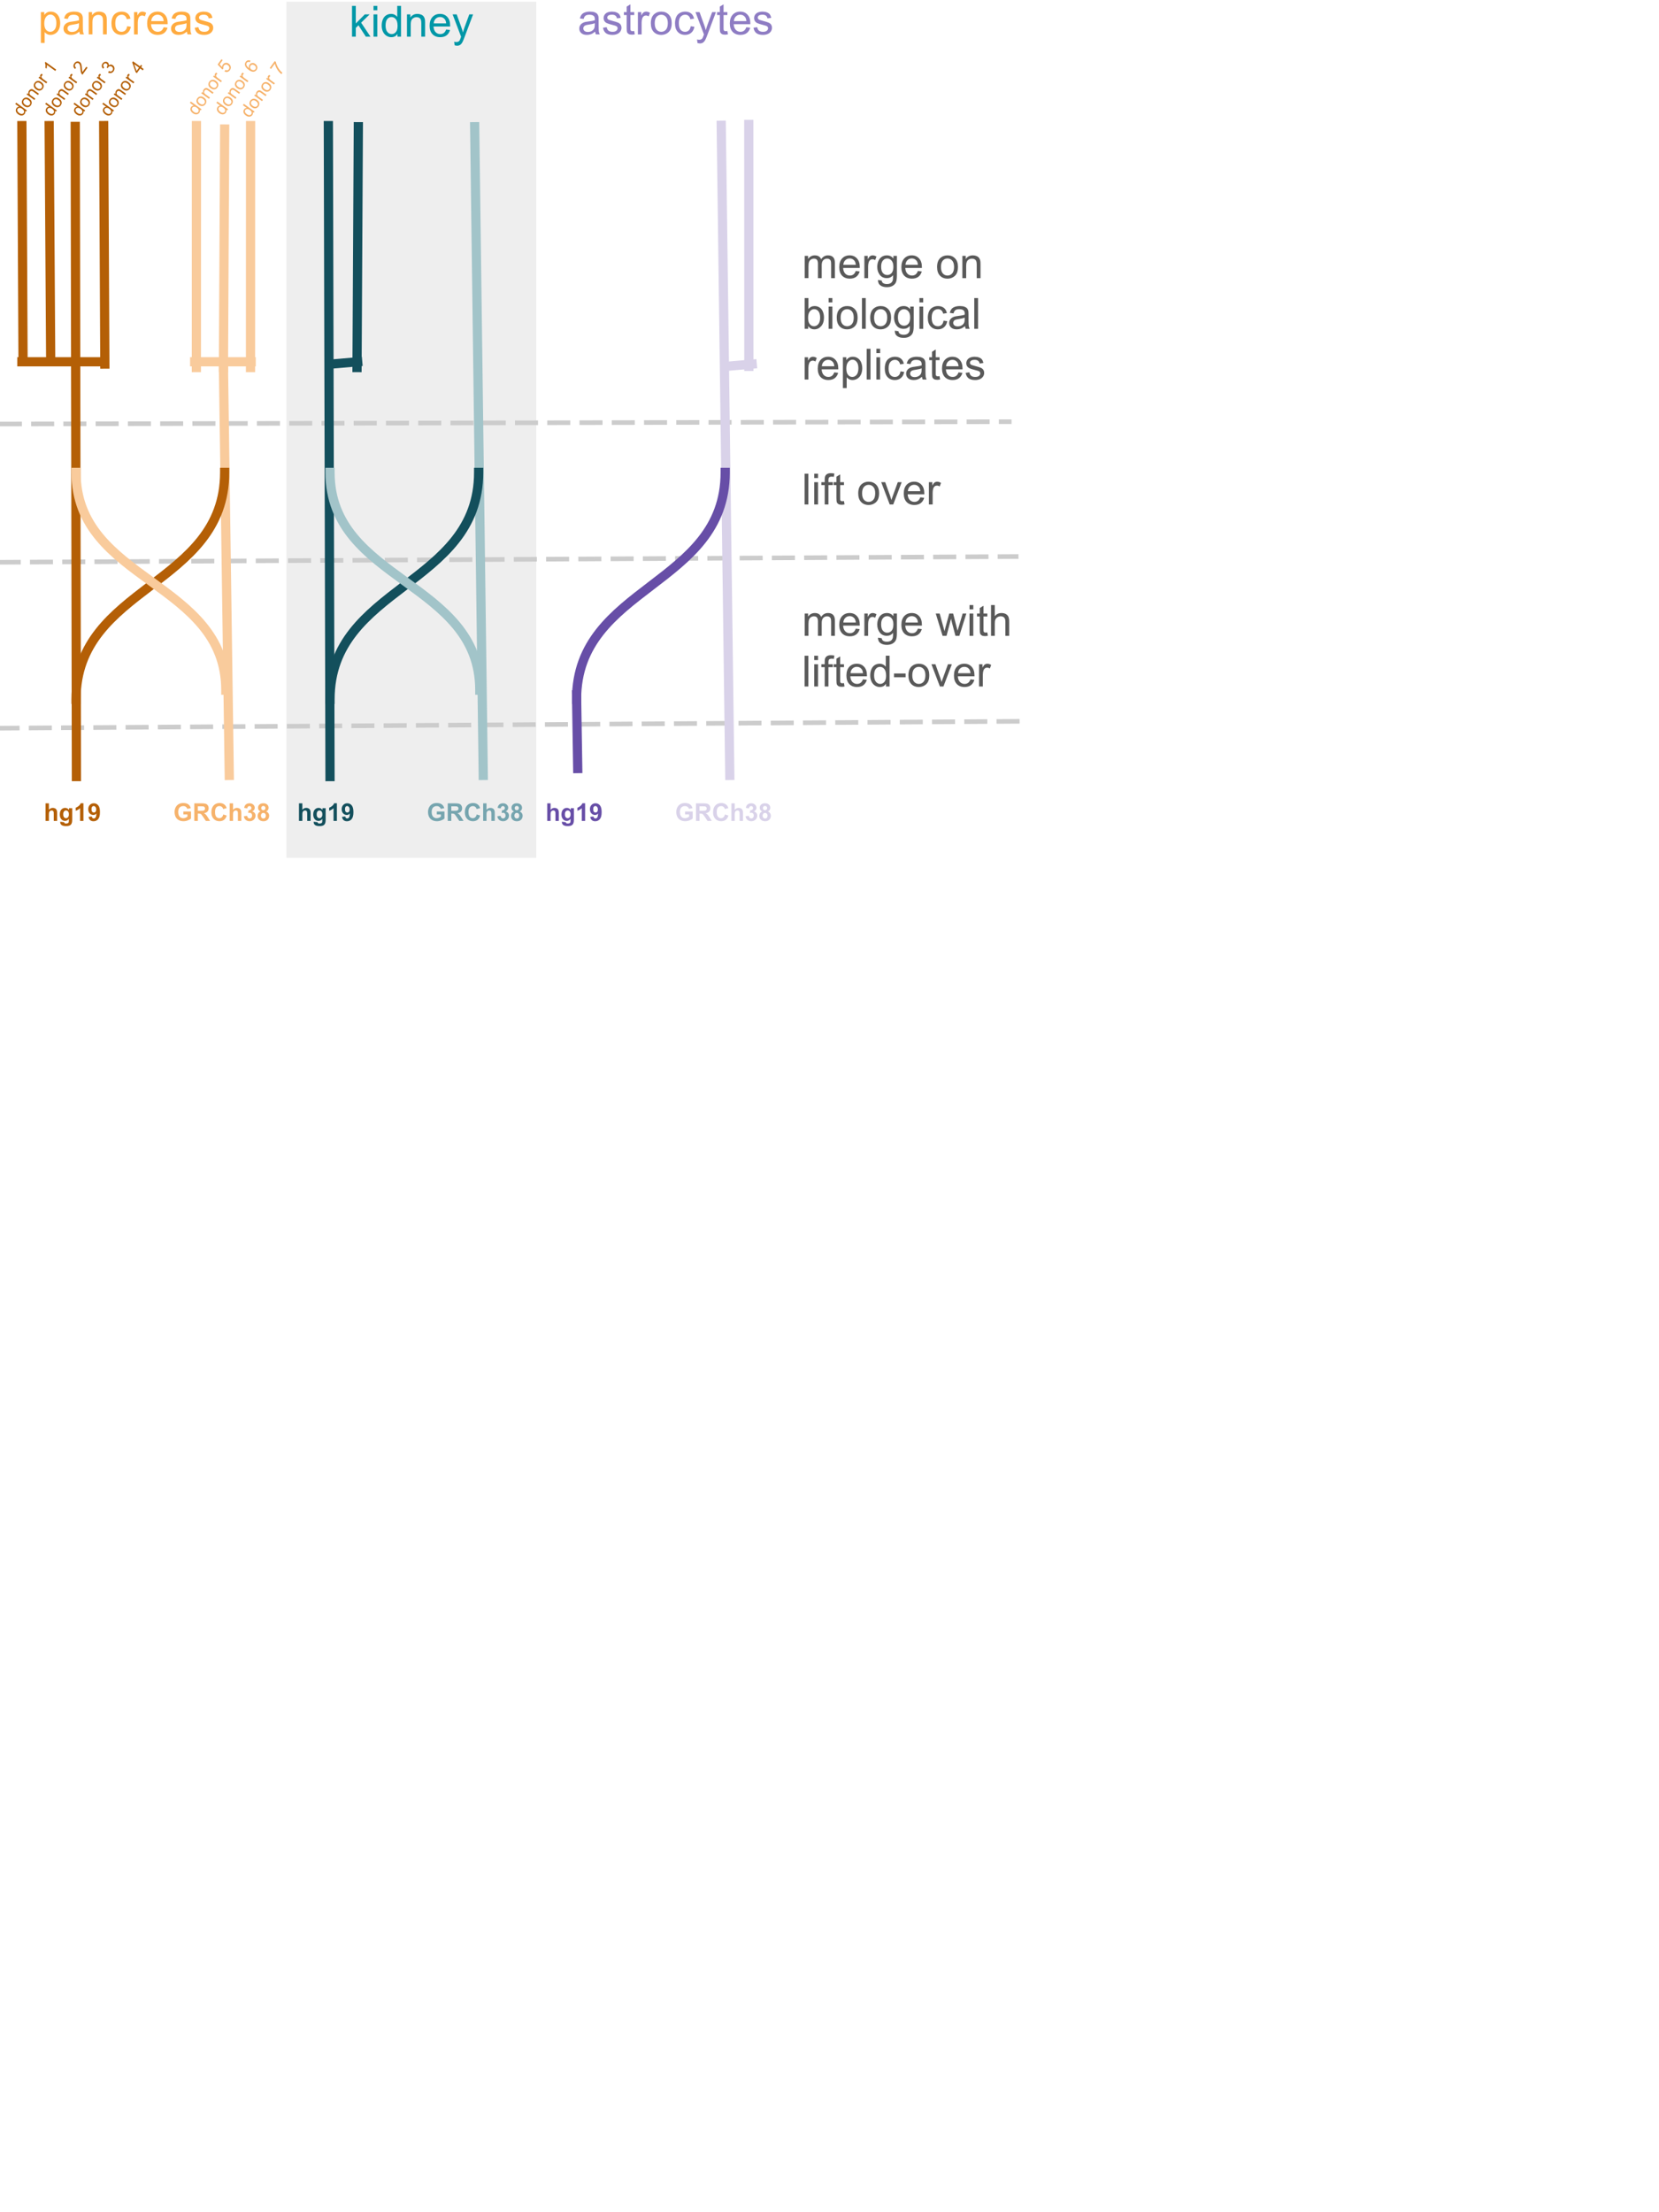 <svg version="1.1" viewBox="0.0 0.0 720.0 960.0" fill="none" stroke="none" stroke-linecap="square" stroke-miterlimit="10" xmlns:xlink="http://www.w3.org/1999/xlink" xmlns="http://www.w3.org/2000/svg"><rect x="0.0" y="0.0" width="720.0" height="960.0" fill="#333333" stroke="none"/><clipPath id="p.0"><path d="m0 0l720.0 0l0 960.0l-720.0 0l0 -960.0z" clip-rule="nonzero"/></clipPath><g clip-path="url(#p.0)"><path fill="#ffffff" d="m0 0l720.0 0l0 960.0l-720.0 0z" fill-rule="evenodd"/><path fill="#eeeeee" d="m124.294 0.738l108.441 0l0 371.528l-108.441 0z" fill-rule="evenodd"/><path fill="#000000" fill-opacity="0.0" d="m0.501 184.0l437.512 -1.008" fill-rule="evenodd"/><path stroke="#cccccc" stroke-width="2.0" stroke-linejoin="round" stroke-linecap="butt" stroke-dasharray="8.0,6.0" d="m0.501 184.0l437.512 -1.008" fill-rule="evenodd"/><path fill="#000000" fill-opacity="0.0" d="m0 244.0l441.008 -2.488" fill-rule="evenodd"/><path stroke="#cccccc" stroke-width="2.0" stroke-linejoin="round" stroke-linecap="butt" stroke-dasharray="8.0,6.0" d="m0 244.0l441.008 -2.488" fill-rule="evenodd"/><path fill="#000000" fill-opacity="0.0" d="m-0.499 316.0l444.504 -2.992" fill-rule="evenodd"/><path stroke="#cccccc" stroke-width="2.0" stroke-linejoin="round" stroke-linecap="butt" stroke-dasharray="8.0,6.0" d="m-0.499 316.0l444.504 -2.992" fill-rule="evenodd"/><path fill="#000000" fill-opacity="0.0" d="m33.163 337.0l-0.504 -282.142" fill-rule="evenodd"/><path stroke="#b45f06" stroke-width="4.0" stroke-linejoin="round" stroke-linecap="butt" d="m33.163 337.0l-0.504 -282.142" fill-rule="evenodd"/><path fill="#000000" fill-opacity="0.0" d="m10.0 156.501l-0.504 -101.984" fill-rule="evenodd"/><path stroke="#b45f06" stroke-width="4.0" stroke-linejoin="round" stroke-linecap="butt" d="m10.0 156.501l-0.504 -101.984" fill-rule="evenodd"/><path fill="#000000" fill-opacity="0.0" d="m22.0 156.501l-0.661 -101.984" fill-rule="evenodd"/><path stroke="#b45f06" stroke-width="4.0" stroke-linejoin="round" stroke-linecap="butt" d="m22.0 156.501l-0.661 -101.984" fill-rule="evenodd"/><path fill="#000000" fill-opacity="0.0" d="m45.501 158.0l-0.504 -103.496" fill-rule="evenodd"/><path stroke="#b45f06" stroke-width="4.0" stroke-linejoin="round" stroke-linecap="butt" d="m45.501 158.0l-0.504 -103.496" fill-rule="evenodd"/><path fill="#000000" fill-opacity="0.0" d="m45.0 157.0l-35.496 0" fill-rule="evenodd"/><path stroke="#b45f06" stroke-width="4.0" stroke-linejoin="round" stroke-linecap="butt" d="m45.0 157.0l-35.496 0" fill-rule="evenodd"/><path fill="#000000" fill-opacity="0.0" d="m99.501 336.501l-2.52 -177.008" fill-rule="evenodd"/><path stroke="#f9cb9c" stroke-width="4.0" stroke-linejoin="round" stroke-linecap="butt" d="m99.501 336.501l-2.52 -177.008" fill-rule="evenodd"/><path fill="#000000" fill-opacity="0.0" d="m85.226 159.493l0.031 -104.976" fill-rule="evenodd"/><path stroke="#f9cb9c" stroke-width="4.0" stroke-linejoin="round" stroke-linecap="butt" d="m85.226 159.493l0.031 -104.976" fill-rule="evenodd"/><path fill="#000000" fill-opacity="0.0" d="m96.973 159.493l0.535 -103.496" fill-rule="evenodd"/><path stroke="#f9cb9c" stroke-width="4.0" stroke-linejoin="round" stroke-linecap="butt" d="m96.973 159.493l0.535 -103.496" fill-rule="evenodd"/><path fill="#000000" fill-opacity="0.0" d="m108.722 159.493l0.031 -104.976" fill-rule="evenodd"/><path stroke="#f9cb9c" stroke-width="4.0" stroke-linejoin="round" stroke-linecap="butt" d="m108.722 159.493l0.031 -104.976" fill-rule="evenodd"/><path fill="#000000" fill-opacity="0.0" d="m109.0 157.0l-24.504 0" fill-rule="evenodd"/><path stroke="#f9cb9c" stroke-width="4.0" stroke-linejoin="round" stroke-linecap="butt" d="m109.0 157.0l-24.504 0" fill-rule="evenodd"/><path fill="#000000" fill-opacity="0.0" d="m97.501 205.0c0 24.622 -16.126 36.933 -32.252 49.244c-16.126 12.311 -32.252 24.622 -32.252 49.244" fill-rule="evenodd"/><path stroke="#b45f06" stroke-width="4.0" stroke-linejoin="round" stroke-linecap="butt" d="m97.501 205.0c0 24.622 -16.126 36.933 -32.252 49.244c-16.126 12.311 -32.252 24.622 -32.252 49.244" fill-rule="evenodd"/><path fill="#000000" fill-opacity="0.0" d="m33.0 205.0c0 23.622 16.252 35.433 32.504 47.244c16.252 11.811 32.504 23.622 32.504 47.244" fill-rule="evenodd"/><path stroke="#f9cb9c" stroke-width="4.0" stroke-linejoin="round" stroke-linecap="butt" d="m33.0 205.0c0 23.622 16.252 35.433 32.504 47.244c16.252 11.811 32.504 23.622 32.504 47.244" fill-rule="evenodd"/><path fill="#000000" fill-opacity="0.0" d="m143.228 337.0l-0.724 -282.488" fill-rule="evenodd"/><path stroke="#134f5c" stroke-width="4.0" stroke-linejoin="round" stroke-linecap="butt" d="m143.228 337.0l-0.724 -282.488" fill-rule="evenodd"/><path fill="#000000" fill-opacity="0.0" d="m154.949 159.493l0.567 -104.504" fill-rule="evenodd"/><path stroke="#134f5c" stroke-width="4.0" stroke-linejoin="round" stroke-linecap="butt" d="m154.949 159.493l0.567 -104.504" fill-rule="evenodd"/><path fill="#000000" fill-opacity="0.0" d="m155.228 157.0l-11.717 1.008" fill-rule="evenodd"/><path stroke="#134f5c" stroke-width="4.0" stroke-linejoin="round" stroke-linecap="butt" d="m155.228 157.0l-11.717 1.008" fill-rule="evenodd"/><path fill="#000000" fill-opacity="0.0" d="m209.73 336.501l-3.717 -281.512" fill-rule="evenodd"/><path stroke="#a2c4c9" stroke-width="4.0" stroke-linejoin="round" stroke-linecap="butt" d="m209.73 336.501l-3.717 -281.512" fill-rule="evenodd"/><path fill="#000000" fill-opacity="0.0" d="m207.73 205.0c0 24.622 -16.126 36.933 -32.252 49.244c-16.126 12.311 -32.252 24.622 -32.252 49.244" fill-rule="evenodd"/><path stroke="#134f5c" stroke-width="4.0" stroke-linejoin="round" stroke-linecap="butt" d="m207.73 205.0c0 24.622 -16.126 36.933 -32.252 49.244c-16.126 12.311 -32.252 24.622 -32.252 49.244" fill-rule="evenodd"/><path fill="#000000" fill-opacity="0.0" d="m143.228 205.0c0 23.622 16.252 35.433 32.504 47.244c16.252 11.811 32.504 23.622 32.504 47.244" fill-rule="evenodd"/><path stroke="#a2c4c9" stroke-width="4.0" stroke-linejoin="round" stroke-linecap="butt" d="m143.228 205.0c0 23.622 16.252 35.433 32.504 47.244c16.252 11.811 32.504 23.622 32.504 47.244" fill-rule="evenodd"/><path fill="#000000" fill-opacity="0.0" d="m325.0 159.0l-0.031 -105.008" fill-rule="evenodd"/><path stroke="#d9d2e9" stroke-width="4.0" stroke-linejoin="round" stroke-linecap="butt" d="m325.0 159.0l-0.031 -105.008" fill-rule="evenodd"/><path fill="#000000" fill-opacity="0.0" d="m326.446 157.996l-11.717 1.008" fill-rule="evenodd"/><path stroke="#d9d2e9" stroke-width="4.0" stroke-linejoin="round" stroke-linecap="butt" d="m326.446 157.996l-11.717 1.008" fill-rule="evenodd"/><path fill="#000000" fill-opacity="0.0" d="m316.73 336.501l-3.717 -282.142" fill-rule="evenodd"/><path stroke="#d9d2e9" stroke-width="4.0" stroke-linejoin="round" stroke-linecap="butt" d="m316.73 336.501l-3.717 -282.142" fill-rule="evenodd"/><path fill="#000000" fill-opacity="0.0" d="m314.73 205.0c0 24.622 -16.126 36.933 -32.252 49.244c-16.126 12.311 -32.252 24.622 -32.252 49.244" fill-rule="evenodd"/><path stroke="#674ea7" stroke-width="4.0" stroke-linejoin="round" stroke-linecap="butt" d="m314.73 205.0c0 24.622 -16.126 36.933 -32.252 49.244c-16.126 12.311 -32.252 24.622 -32.252 49.244" fill-rule="evenodd"/><path fill="#000000" fill-opacity="0.0" d="m250.73 333.512l-0.504 -32.0" fill-rule="evenodd"/><path stroke="#674ea7" stroke-width="4.0" stroke-linejoin="round" stroke-linecap="butt" d="m250.73 333.512l-0.504 -32.0" fill-rule="evenodd"/><path fill="#000000" fill-opacity="0.0" d="m339.0 93.782l128.0 0l0 68.724l-128.0 0z" fill-rule="evenodd"/><path fill="#595959" d="m349.234 120.702l0 -9.672l1.469 0l0 1.359q0.453 -0.719 1.203 -1.141q0.766 -0.438 1.719 -0.438q1.078 0 1.766 0.453q0.688 0.438 0.969 1.234q1.156 -1.688 2.984 -1.688q1.453 0 2.219 0.797q0.781 0.797 0.781 2.453l0 6.641l-1.641 0l0 -6.094q0 -0.984 -0.156 -1.406q-0.156 -0.438 -0.578 -0.703q-0.422 -0.266 -0.984 -0.266q-1.016 0 -1.688 0.688q-0.672 0.672 -0.672 2.156l0 5.625l-1.641 0l0 -6.281q0 -1.094 -0.406 -1.641q-0.406 -0.547 -1.312 -0.547q-0.688 0 -1.281 0.359q-0.594 0.359 -0.859 1.062q-0.25 0.703 -0.25 2.031l0 5.016l-1.641 0zm22.166 -3.109l1.688 0.203q-0.406 1.484 -1.484 2.312q-1.078 0.812 -2.766 0.812q-2.125 0 -3.375 -1.297q-1.234 -1.312 -1.234 -3.672q0 -2.453 1.25 -3.797q1.266 -1.344 3.266 -1.344q1.938 0 3.156 1.328q1.234 1.312 1.234 3.703q0 0.156 0 0.438l-7.219 0q0.094 1.594 0.906 2.453q0.812 0.844 2.016 0.844q0.906 0 1.547 -0.469q0.641 -0.484 1.016 -1.516zm-5.391 -2.656l5.406 0q-0.109 -1.219 -0.625 -1.828q-0.781 -0.953 -2.031 -0.953q-1.125 0 -1.906 0.766q-0.766 0.75 -0.844 2.016zm9.126 5.766l0 -9.672l1.469 0l0 1.469q0.562 -1.031 1.031 -1.359q0.484 -0.328 1.062 -0.328q0.828 0 1.688 0.531l-0.562 1.516q-0.609 -0.359 -1.203 -0.359q-0.547 0 -0.969 0.328q-0.422 0.328 -0.609 0.891q-0.281 0.875 -0.281 1.922l0 5.062l-1.625 0zm5.916 0.797l1.594 0.234q0.109 0.75 0.562 1.078q0.609 0.453 1.672 0.453q1.141 0 1.75 -0.453q0.625 -0.453 0.844 -1.266q0.125 -0.5 0.109 -2.109q-1.062 1.266 -2.672 1.266q-2.0 0 -3.094 -1.438q-1.094 -1.438 -1.094 -3.453q0 -1.391 0.5 -2.562q0.516 -1.172 1.453 -1.797q0.953 -0.641 2.25 -0.641q1.703 0 2.812 1.375l0 -1.156l1.516 0l0 8.359q0 2.266 -0.469 3.203q-0.453 0.938 -1.453 1.484q-0.984 0.547 -2.453 0.547q-1.719 0 -2.797 -0.781q-1.062 -0.766 -1.031 -2.344zm1.359 -5.812q0 1.906 0.75 2.781q0.766 0.875 1.906 0.875q1.125 0 1.891 -0.859q0.766 -0.875 0.766 -2.734q0 -1.781 -0.797 -2.672q-0.781 -0.906 -1.891 -0.906q-1.094 0 -1.859 0.891q-0.766 0.875 -0.766 2.625zm15.954 1.906l1.688 0.203q-0.406 1.484 -1.484 2.312q-1.078 0.812 -2.766 0.812q-2.125 0 -3.375 -1.297q-1.234 -1.312 -1.234 -3.672q0 -2.453 1.25 -3.797q1.266 -1.344 3.266 -1.344q1.938 0 3.156 1.328q1.234 1.312 1.234 3.703q0 0.156 0 0.438l-7.219 0q0.094 1.594 0.906 2.453q0.812 0.844 2.016 0.844q0.906 0 1.547 -0.469q0.641 -0.484 1.016 -1.516zm-5.391 -2.656l5.406 0q-0.109 -1.219 -0.625 -1.828q-0.781 -0.953 -2.031 -0.953q-1.125 0 -1.906 0.766q-0.766 0.75 -0.844 2.016zm13.715 0.922q0 -2.688 1.484 -3.969q1.25 -1.078 3.047 -1.078q2.0 0 3.266 1.312q1.266 1.297 1.266 3.609q0 1.859 -0.562 2.938q-0.562 1.062 -1.641 1.656q-1.062 0.594 -2.328 0.594q-2.031 0 -3.281 -1.297q-1.25 -1.312 -1.25 -3.766zm1.688 0q0 1.859 0.797 2.797q0.812 0.922 2.047 0.922q1.219 0 2.031 -0.922q0.812 -0.938 0.812 -2.844q0 -1.797 -0.812 -2.719q-0.812 -0.922 -2.031 -0.922q-1.234 0 -2.047 0.922q-0.797 0.906 -0.797 2.766zm9.298 4.844l0 -9.672l1.469 0l0 1.375q1.062 -1.594 3.078 -1.594q0.875 0 1.609 0.312q0.734 0.312 1.094 0.828q0.375 0.5 0.516 1.203q0.094 0.453 0.094 1.594l0 5.953l-1.641 0l0 -5.891q0 -1.0 -0.203 -1.484q-0.188 -0.5 -0.672 -0.797q-0.484 -0.297 -1.141 -0.297q-1.047 0 -1.812 0.672q-0.75 0.656 -0.75 2.516l0 5.281l-1.641 0z" fill-rule="nonzero"/><path fill="#595959" d="m350.734 142.702l-1.516 0l0 -13.359l1.641 0l0 4.766q1.047 -1.297 2.656 -1.297q0.891 0 1.688 0.359q0.797 0.359 1.312 1.016q0.516 0.641 0.797 1.562q0.297 0.922 0.297 1.969q0 2.484 -1.234 3.844q-1.219 1.359 -2.953 1.359q-1.703 0 -2.688 -1.438l0 1.219zm-0.016 -4.906q0 1.734 0.484 2.516q0.766 1.266 2.094 1.266q1.078 0 1.859 -0.938q0.781 -0.938 0.781 -2.781q0 -1.891 -0.75 -2.797q-0.75 -0.906 -1.828 -0.906q-1.062 0 -1.859 0.938q-0.781 0.938 -0.781 2.703zm8.891 -6.562l0 -1.891l1.641 0l0 1.891l-1.641 0zm0 11.469l0 -9.672l1.641 0l0 9.672l-1.641 0zm3.535 -4.844q0 -2.688 1.484 -3.969q1.25 -1.078 3.047 -1.078q2.0 0 3.266 1.312q1.266 1.297 1.266 3.609q0 1.859 -0.562 2.938q-0.562 1.062 -1.641 1.656q-1.062 0.594 -2.328 0.594q-2.031 0 -3.281 -1.297q-1.25 -1.312 -1.25 -3.766zm1.688 0q0 1.859 0.797 2.797q0.812 0.922 2.047 0.922q1.219 0 2.031 -0.922q0.812 -0.938 0.812 -2.844q0 -1.797 -0.812 -2.719q-0.812 -0.922 -2.031 -0.922q-1.234 0 -2.047 0.922q-0.797 0.906 -0.797 2.766zm9.251 4.844l0 -13.359l1.641 0l0 13.359l-1.641 0zm3.582 -4.844q0 -2.688 1.484 -3.969q1.25 -1.078 3.047 -1.078q2.0 0 3.266 1.312q1.266 1.297 1.266 3.609q0 1.859 -0.562 2.938q-0.562 1.062 -1.641 1.656q-1.062 0.594 -2.328 0.594q-2.031 0 -3.281 -1.297q-1.25 -1.312 -1.25 -3.766zm1.688 0q0 1.859 0.797 2.797q0.812 0.922 2.047 0.922q1.219 0 2.031 -0.922q0.812 -0.938 0.812 -2.844q0 -1.797 -0.812 -2.719q-0.812 -0.922 -2.031 -0.922q-1.234 0 -2.047 0.922q-0.797 0.906 -0.797 2.766zm8.985 5.641l1.594 0.234q0.109 0.75 0.562 1.078q0.609 0.453 1.672 0.453q1.141 0 1.75 -0.453q0.625 -0.453 0.844 -1.266q0.125 -0.5 0.109 -2.109q-1.062 1.266 -2.672 1.266q-2.0 0 -3.094 -1.438q-1.094 -1.438 -1.094 -3.453q0 -1.391 0.5 -2.562q0.516 -1.172 1.453 -1.797q0.953 -0.641 2.25 -0.641q1.703 0 2.812 1.375l0 -1.156l1.516 0l0 8.359q0 2.266 -0.469 3.203q-0.453 0.938 -1.453 1.484q-0.984 0.547 -2.453 0.547q-1.719 0 -2.797 -0.781q-1.062 -0.766 -1.031 -2.344zm1.359 -5.812q0 1.906 0.75 2.781q0.766 0.875 1.906 0.875q1.125 0 1.891 -0.859q0.766 -0.875 0.766 -2.734q0 -1.781 -0.797 -2.672q-0.781 -0.906 -1.891 -0.906q-1.094 0 -1.859 0.891q-0.766 0.875 -0.766 2.625zm9.329 -6.453l0 -1.891l1.641 0l0 1.891l-1.641 0zm0 11.469l0 -9.672l1.641 0l0 9.672l-1.641 0zm10.457 -3.547l1.609 0.219q-0.266 1.656 -1.359 2.609q-1.078 0.938 -2.672 0.938q-1.984 0 -3.188 -1.297q-1.203 -1.297 -1.203 -3.719q0 -1.578 0.516 -2.75q0.516 -1.172 1.578 -1.75q1.062 -0.594 2.312 -0.594q1.578 0 2.578 0.797q1.0 0.797 1.281 2.266l-1.594 0.234q-0.234 -0.969 -0.812 -1.453q-0.578 -0.5 -1.391 -0.5q-1.234 0 -2.016 0.891q-0.781 0.891 -0.781 2.812q0 1.953 0.75 2.844q0.75 0.875 1.953 0.875q0.969 0 1.609 -0.594q0.656 -0.594 0.828 -1.828zm9.328 2.359q-0.922 0.766 -1.766 1.094q-0.828 0.312 -1.797 0.312q-1.594 0 -2.453 -0.781q-0.859 -0.781 -0.859 -1.984q0 -0.719 0.328 -1.297q0.328 -0.594 0.844 -0.938q0.531 -0.359 1.188 -0.547q0.469 -0.125 1.453 -0.25q1.984 -0.234 2.922 -0.562q0.016 -0.344 0.016 -0.422q0 -1.0 -0.469 -1.422q-0.625 -0.547 -1.875 -0.547q-1.156 0 -1.703 0.406q-0.547 0.406 -0.812 1.422l-1.609 -0.219q0.219 -1.016 0.719 -1.641q0.5 -0.641 1.453 -0.984q0.953 -0.344 2.188 -0.344q1.25 0 2.016 0.297q0.781 0.281 1.141 0.734q0.375 0.438 0.516 1.109q0.078 0.422 0.078 1.516l0 2.188q0 2.281 0.109 2.891q0.109 0.594 0.406 1.156l-1.703 0q-0.266 -0.516 -0.328 -1.188zm-0.141 -3.672q-0.891 0.375 -2.672 0.625q-1.016 0.141 -1.438 0.328q-0.422 0.188 -0.656 0.531q-0.219 0.344 -0.219 0.781q0 0.656 0.5 1.094q0.5 0.438 1.453 0.438q0.938 0 1.672 -0.406q0.75 -0.422 1.094 -1.141q0.266 -0.562 0.266 -1.641l0 -0.609zm4.157 4.859l0 -13.359l1.641 0l0 13.359l-1.641 0z" fill-rule="nonzero"/><path fill="#595959" d="m349.219 164.702l0 -9.672l1.469 0l0 1.469q0.562 -1.031 1.031 -1.359q0.484 -0.328 1.062 -0.328q0.828 0 1.688 0.531l-0.562 1.516q-0.609 -0.359 -1.203 -0.359q-0.547 0 -0.969 0.328q-0.422 0.328 -0.609 0.891q-0.281 0.875 -0.281 1.922l0 5.062l-1.625 0zm12.853 -3.109l1.688 0.203q-0.406 1.484 -1.484 2.312q-1.078 0.812 -2.766 0.812q-2.125 0 -3.375 -1.297q-1.234 -1.312 -1.234 -3.672q0 -2.453 1.25 -3.797q1.266 -1.344 3.266 -1.344q1.938 0 3.156 1.328q1.234 1.312 1.234 3.703q0 0.156 0 0.438l-7.219 0q0.094 1.594 0.906 2.453q0.812 0.844 2.016 0.844q0.906 0 1.547 -0.469q0.641 -0.484 1.016 -1.516zm-5.391 -2.656l5.406 0q-0.109 -1.219 -0.625 -1.828q-0.781 -0.953 -2.031 -0.953q-1.125 0 -1.906 0.766q-0.766 0.75 -0.844 2.016zm9.141 9.469l0 -13.375l1.484 0l0 1.25q0.531 -0.734 1.188 -1.094q0.672 -0.375 1.625 -0.375q1.234 0 2.172 0.641q0.953 0.625 1.438 1.797q0.484 1.156 0.484 2.547q0 1.484 -0.531 2.672q-0.531 1.188 -1.547 1.828q-1.016 0.625 -2.141 0.625q-0.812 0 -1.469 -0.344q-0.656 -0.344 -1.062 -0.875l0 4.703l-1.641 0zm1.484 -8.484q0 1.859 0.75 2.766q0.766 0.891 1.828 0.891q1.094 0 1.875 -0.922q0.781 -0.938 0.781 -2.875q0 -1.844 -0.766 -2.766q-0.75 -0.922 -1.812 -0.922q-1.047 0 -1.859 0.984q-0.797 0.969 -0.797 2.844zm8.844 4.781l0 -13.359l1.641 0l0 13.359l-1.641 0zm4.192 -11.469l0 -1.891l1.641 0l0 1.891l-1.641 0zm0 11.469l0 -9.672l1.641 0l0 9.672l-1.641 0zm10.457 -3.547l1.609 0.219q-0.266 1.656 -1.359 2.609q-1.078 0.938 -2.672 0.938q-1.984 0 -3.188 -1.297q-1.203 -1.297 -1.203 -3.719q0 -1.578 0.516 -2.75q0.516 -1.172 1.578 -1.75q1.062 -0.594 2.312 -0.594q1.578 0 2.578 0.797q1.0 0.797 1.281 2.266l-1.594 0.234q-0.234 -0.969 -0.812 -1.453q-0.578 -0.5 -1.391 -0.5q-1.234 0 -2.016 0.891q-0.781 0.891 -0.781 2.812q0 1.953 0.75 2.844q0.75 0.875 1.953 0.875q0.969 0 1.609 -0.594q0.656 -0.594 0.828 -1.828zm9.328 2.359q-0.922 0.766 -1.766 1.094q-0.828 0.312 -1.797 0.312q-1.594 0 -2.453 -0.781q-0.859 -0.781 -0.859 -1.984q0 -0.719 0.328 -1.297q0.328 -0.594 0.844 -0.938q0.531 -0.359 1.188 -0.547q0.469 -0.125 1.453 -0.25q1.984 -0.234 2.922 -0.562q0.016 -0.344 0.016 -0.422q0 -1.0 -0.469 -1.422q-0.625 -0.547 -1.875 -0.547q-1.156 0 -1.703 0.406q-0.547 0.406 -0.812 1.422l-1.609 -0.219q0.219 -1.016 0.719 -1.641q0.5 -0.641 1.453 -0.984q0.953 -0.344 2.188 -0.344q1.25 0 2.016 0.297q0.781 0.281 1.141 0.734q0.375 0.438 0.516 1.109q0.078 0.422 0.078 1.516l0 2.188q0 2.281 0.109 2.891q0.109 0.594 0.406 1.156l-1.703 0q-0.266 -0.516 -0.328 -1.188zm-0.141 -3.672q-0.891 0.375 -2.672 0.625q-1.016 0.141 -1.438 0.328q-0.422 0.188 -0.656 0.531q-0.219 0.344 -0.219 0.781q0 0.656 0.5 1.094q0.5 0.438 1.453 0.438q0.938 0 1.672 -0.406q0.75 -0.422 1.094 -1.141q0.266 -0.562 0.266 -1.641l0 -0.609zm7.782 3.391l0.234 1.453q-0.688 0.141 -1.234 0.141q-0.891 0 -1.391 -0.281q-0.484 -0.281 -0.688 -0.734q-0.203 -0.469 -0.203 -1.938l0 -5.578l-1.203 0l0 -1.266l1.203 0l0 -2.391l1.625 -0.984l0 3.375l1.656 0l0 1.266l-1.656 0l0 5.672q0 0.688 0.078 0.891q0.094 0.203 0.281 0.328q0.203 0.109 0.578 0.109q0.266 0 0.719 -0.062zm8.23 -1.641l1.688 0.203q-0.406 1.484 -1.484 2.312q-1.078 0.812 -2.766 0.812q-2.125 0 -3.375 -1.297q-1.234 -1.312 -1.234 -3.672q0 -2.453 1.25 -3.797q1.266 -1.344 3.266 -1.344q1.938 0 3.156 1.328q1.234 1.312 1.234 3.703q0 0.156 0 0.438l-7.219 0q0.094 1.594 0.906 2.453q0.812 0.844 2.016 0.844q0.906 0 1.547 -0.469q0.641 -0.484 1.016 -1.516zm-5.391 -2.656l5.406 0q-0.109 -1.219 -0.625 -1.828q-0.781 -0.953 -2.031 -0.953q-1.125 0 -1.906 0.766q-0.766 0.75 -0.844 2.016zm8.485 2.875l1.625 -0.25q0.125 0.969 0.75 1.5q0.625 0.516 1.75 0.516q1.125 0 1.672 -0.453q0.547 -0.469 0.547 -1.094q0 -0.547 -0.484 -0.875q-0.328 -0.219 -1.672 -0.547q-1.812 -0.469 -2.516 -0.797q-0.688 -0.328 -1.047 -0.906q-0.359 -0.594 -0.359 -1.312q0 -0.641 0.297 -1.188q0.297 -0.562 0.812 -0.922q0.375 -0.281 1.031 -0.469q0.672 -0.203 1.422 -0.203q1.141 0 2.0 0.328q0.859 0.328 1.266 0.891q0.422 0.562 0.578 1.5l-1.609 0.219q-0.109 -0.75 -0.641 -1.172q-0.516 -0.422 -1.469 -0.422q-1.141 0 -1.625 0.375q-0.469 0.375 -0.469 0.875q0 0.312 0.188 0.578q0.203 0.266 0.641 0.438q0.234 0.094 1.438 0.422q1.75 0.453 2.438 0.75q0.688 0.297 1.078 0.859q0.391 0.562 0.391 1.406q0 0.828 -0.484 1.547q-0.469 0.719 -1.375 1.125q-0.906 0.391 -2.047 0.391q-1.875 0 -2.875 -0.781q-0.984 -0.781 -1.25 -2.328z" fill-rule="nonzero"/><path fill="#000000" fill-opacity="0.0" d="m339.0 192.0l128.0 0l0 22.488l-128.0 0z" fill-rule="evenodd"/><path fill="#595959" d="m349.188 218.92l0 -13.359l1.641 0l0 13.359l-1.641 0zm4.192 -11.469l0 -1.891l1.641 0l0 1.891l-1.641 0zm0 11.469l0 -9.672l1.641 0l0 9.672l-1.641 0zm4.535 0l0 -8.406l-1.453 0l0 -1.266l1.453 0l0 -1.031q0 -0.969 0.172 -1.453q0.234 -0.641 0.828 -1.031q0.594 -0.391 1.672 -0.391q0.688 0 1.531 0.156l-0.25 1.438q-0.5 -0.094 -0.953 -0.094q-0.75 0 -1.062 0.328q-0.312 0.312 -0.312 1.188l0 0.891l1.891 0l0 1.266l-1.891 0l0 8.406l-1.625 0zm8.371 -1.469l0.234 1.453q-0.688 0.141 -1.234 0.141q-0.891 0 -1.391 -0.281q-0.484 -0.281 -0.688 -0.734q-0.203 -0.469 -0.203 -1.938l0 -5.578l-1.203 0l0 -1.266l1.203 0l0 -2.391l1.625 -0.984l0 3.375l1.656 0l0 1.266l-1.656 0l0 5.672q0 0.688 0.078 0.891q0.094 0.203 0.281 0.328q0.203 0.109 0.578 0.109q0.266 0 0.719 -0.062zm6.179 -3.375q0 -2.688 1.484 -3.969q1.25 -1.078 3.047 -1.078q2.0 0 3.266 1.312q1.266 1.297 1.266 3.609q0 1.859 -0.562 2.938q-0.562 1.062 -1.641 1.656q-1.062 0.594 -2.328 0.594q-2.031 0 -3.281 -1.297q-1.25 -1.312 -1.25 -3.766zm1.688 0q0 1.859 0.797 2.797q0.812 0.922 2.047 0.922q1.219 0 2.031 -0.922q0.812 -0.938 0.812 -2.844q0 -1.797 -0.812 -2.719q-0.812 -0.922 -2.031 -0.922q-1.234 0 -2.047 0.922q-0.797 0.906 -0.797 2.766zm11.985 4.844l-3.688 -9.672l1.734 0l2.078 5.797q0.328 0.938 0.625 1.938q0.203 -0.766 0.609 -1.828l2.141 -5.906l1.688 0l-3.656 9.672l-1.531 0zm13.266 -3.109l1.688 0.203q-0.406 1.484 -1.484 2.312q-1.078 0.812 -2.766 0.812q-2.125 0 -3.375 -1.297q-1.234 -1.312 -1.234 -3.672q0 -2.453 1.25 -3.797q1.266 -1.344 3.266 -1.344q1.938 0 3.156 1.328q1.234 1.312 1.234 3.703q0 0.156 0 0.438l-7.219 0q0.094 1.594 0.906 2.453q0.812 0.844 2.016 0.844q0.906 0 1.547 -0.469q0.641 -0.484 1.016 -1.516zm-5.391 -2.656l5.406 0q-0.109 -1.219 -0.625 -1.828q-0.781 -0.953 -2.031 -0.953q-1.125 0 -1.906 0.766q-0.766 0.75 -0.844 2.016zm9.126 5.766l0 -9.672l1.469 0l0 1.469q0.562 -1.031 1.031 -1.359q0.484 -0.328 1.062 -0.328q0.828 0 1.688 0.531l-0.562 1.516q-0.609 -0.359 -1.203 -0.359q-0.547 0 -0.969 0.328q-0.422 0.328 -0.609 0.891q-0.281 0.875 -0.281 1.922l0 5.062l-1.625 0z" fill-rule="nonzero"/><path fill="#000000" fill-opacity="0.0" d="m339.0 248.995l128.0 0l0 22.488l-128.0 0z" fill-rule="evenodd"/><path fill="#595959" d="m349.234 275.915l0 -9.672l1.469 0l0 1.359q0.453 -0.719 1.203 -1.141q0.766 -0.438 1.719 -0.438q1.078 0 1.766 0.453q0.688 0.438 0.969 1.234q1.156 -1.688 2.984 -1.688q1.453 0 2.219 0.797q0.781 0.797 0.781 2.453l0 6.641l-1.641 0l0 -6.094q0 -0.984 -0.156 -1.406q-0.156 -0.438 -0.578 -0.703q-0.422 -0.266 -0.984 -0.266q-1.016 0 -1.688 0.688q-0.672 0.672 -0.672 2.156l0 5.625l-1.641 0l0 -6.281q0 -1.094 -0.406 -1.641q-0.406 -0.547 -1.312 -0.547q-0.688 0 -1.281 0.359q-0.594 0.359 -0.859 1.062q-0.25 0.703 -0.25 2.031l0 5.016l-1.641 0zm22.166 -3.109l1.688 0.203q-0.406 1.484 -1.484 2.312q-1.078 0.812 -2.766 0.812q-2.125 0 -3.375 -1.297q-1.234 -1.312 -1.234 -3.672q0 -2.453 1.25 -3.797q1.266 -1.344 3.266 -1.344q1.938 0 3.156 1.328q1.234 1.312 1.234 3.703q0 0.156 0 0.438l-7.219 0q0.094 1.594 0.906 2.453q0.812 0.844 2.016 0.844q0.906 0 1.547 -0.469q0.641 -0.484 1.016 -1.516zm-5.391 -2.656l5.406 0q-0.109 -1.219 -0.625 -1.828q-0.781 -0.953 -2.031 -0.953q-1.125 0 -1.906 0.766q-0.766 0.75 -0.844 2.016zm9.126 5.766l0 -9.672l1.469 0l0 1.469q0.562 -1.031 1.031 -1.359q0.484 -0.328 1.062 -0.328q0.828 0 1.688 0.531l-0.562 1.516q-0.609 -0.359 -1.203 -0.359q-0.547 0 -0.969 0.328q-0.422 0.328 -0.609 0.891q-0.281 0.875 -0.281 1.922l0 5.062l-1.625 0zm5.916 0.797l1.594 0.234q0.109 0.75 0.562 1.078q0.609 0.453 1.672 0.453q1.141 0 1.75 -0.453q0.625 -0.453 0.844 -1.266q0.125 -0.5 0.109 -2.109q-1.062 1.266 -2.672 1.266q-2.0 0 -3.094 -1.438q-1.094 -1.438 -1.094 -3.453q0 -1.391 0.5 -2.562q0.516 -1.172 1.453 -1.797q0.953 -0.641 2.25 -0.641q1.703 0 2.812 1.375l0 -1.156l1.516 0l0 8.359q0 2.266 -0.469 3.203q-0.453 0.938 -1.453 1.484q-0.984 0.547 -2.453 0.547q-1.719 0 -2.797 -0.781q-1.062 -0.766 -1.031 -2.344zm1.359 -5.812q0 1.906 0.75 2.781q0.766 0.875 1.906 0.875q1.125 0 1.891 -0.859q0.766 -0.875 0.766 -2.734q0 -1.781 -0.797 -2.672q-0.781 -0.906 -1.891 -0.906q-1.094 0 -1.859 0.891q-0.766 0.875 -0.766 2.625zm15.954 1.906l1.688 0.203q-0.406 1.484 -1.484 2.312q-1.078 0.812 -2.766 0.812q-2.125 0 -3.375 -1.297q-1.234 -1.312 -1.234 -3.672q0 -2.453 1.25 -3.797q1.266 -1.344 3.266 -1.344q1.938 0 3.156 1.328q1.234 1.312 1.234 3.703q0 0.156 0 0.438l-7.219 0q0.094 1.594 0.906 2.453q0.812 0.844 2.016 0.844q0.906 0 1.547 -0.469q0.641 -0.484 1.016 -1.516zm-5.391 -2.656l5.406 0q-0.109 -1.219 -0.625 -1.828q-0.781 -0.953 -2.031 -0.953q-1.125 0 -1.906 0.766q-0.766 0.75 -0.844 2.016zm16.106 5.766l-2.969 -9.672l1.703 0l1.531 5.578l0.578 2.078q0.047 -0.156 0.5 -2.0l1.547 -5.656l1.688 0l1.438 5.609l0.484 1.844l0.562 -1.859l1.656 -5.594l1.594 0l-3.031 9.672l-1.703 0l-1.531 -5.797l-0.375 -1.641l-1.953 7.438l-1.719 0zm11.692 -11.469l0 -1.891l1.641 0l0 1.891l-1.641 0zm0 11.469l0 -9.672l1.641 0l0 9.672l-1.641 0zm7.723 -1.469l0.234 1.453q-0.688 0.141 -1.234 0.141q-0.891 0 -1.391 -0.281q-0.484 -0.281 -0.688 -0.734q-0.203 -0.469 -0.203 -1.938l0 -5.578l-1.203 0l0 -1.266l1.203 0l0 -2.391l1.625 -0.984l0 3.375l1.656 0l0 1.266l-1.656 0l0 5.672q0 0.688 0.078 0.891q0.094 0.203 0.281 0.328q0.203 0.109 0.578 0.109q0.266 0 0.719 -0.062zm1.605 1.469l0 -13.359l1.641 0l0 4.797q1.141 -1.328 2.891 -1.328q1.078 0 1.859 0.422q0.797 0.422 1.141 1.172q0.344 0.75 0.344 2.172l0 6.125l-1.641 0l0 -6.125q0 -1.234 -0.531 -1.797q-0.531 -0.562 -1.516 -0.562q-0.719 0 -1.359 0.391q-0.641 0.375 -0.922 1.016q-0.266 0.641 -0.266 1.781l0 5.297l-1.641 0z" fill-rule="nonzero"/><path fill="#595959" d="m349.188 297.915l0 -13.359l1.641 0l0 13.359l-1.641 0zm4.192 -11.469l0 -1.891l1.641 0l0 1.891l-1.641 0zm0 11.469l0 -9.672l1.641 0l0 9.672l-1.641 0zm4.535 0l0 -8.406l-1.453 0l0 -1.266l1.453 0l0 -1.031q0 -0.969 0.172 -1.453q0.234 -0.641 0.828 -1.031q0.594 -0.391 1.672 -0.391q0.688 0 1.531 0.156l-0.25 1.438q-0.5 -0.094 -0.953 -0.094q-0.75 0 -1.062 0.328q-0.312 0.312 -0.312 1.188l0 0.891l1.891 0l0 1.266l-1.891 0l0 8.406l-1.625 0zm8.371 -1.469l0.234 1.453q-0.688 0.141 -1.234 0.141q-0.891 0 -1.391 -0.281q-0.484 -0.281 -0.688 -0.734q-0.203 -0.469 -0.203 -1.938l0 -5.578l-1.203 0l0 -1.266l1.203 0l0 -2.391l1.625 -0.984l0 3.375l1.656 0l0 1.266l-1.656 0l0 5.672q0 0.688 0.078 0.891q0.094 0.203 0.281 0.328q0.203 0.109 0.578 0.109q0.266 0 0.719 -0.062zm8.23 -1.641l1.688 0.203q-0.406 1.484 -1.484 2.312q-1.078 0.812 -2.766 0.812q-2.125 0 -3.375 -1.297q-1.234 -1.312 -1.234 -3.672q0 -2.453 1.25 -3.797q1.266 -1.344 3.266 -1.344q1.938 0 3.156 1.328q1.234 1.312 1.234 3.703q0 0.156 0 0.438l-7.219 0q0.094 1.594 0.906 2.453q0.812 0.844 2.016 0.844q0.906 0 1.547 -0.469q0.641 -0.484 1.016 -1.516zm-5.391 -2.656l5.406 0q-0.109 -1.219 -0.625 -1.828q-0.781 -0.953 -2.031 -0.953q-1.125 0 -1.906 0.766q-0.766 0.75 -0.844 2.016zm15.407 5.766l0 -1.219q-0.906 1.438 -2.703 1.438q-1.156 0 -2.125 -0.641q-0.969 -0.641 -1.5 -1.781q-0.531 -1.141 -0.531 -2.625q0 -1.453 0.484 -2.625q0.484 -1.188 1.438 -1.812q0.969 -0.625 2.172 -0.625q0.875 0 1.547 0.375q0.688 0.359 1.109 0.953l0 -4.797l1.641 0l0 13.359l-1.531 0zm-5.172 -4.828q0 1.859 0.781 2.781q0.781 0.922 1.844 0.922q1.078 0 1.828 -0.875q0.75 -0.891 0.75 -2.688q0 -1.984 -0.766 -2.906q-0.766 -0.938 -1.891 -0.938q-1.078 0 -1.812 0.891q-0.734 0.891 -0.734 2.812zm8.641 0.812l0 -1.641l5.031 0l0 1.641l-5.031 0zm6.244 -0.828q0 -2.688 1.484 -3.969q1.25 -1.078 3.047 -1.078q2.0 0 3.266 1.312q1.266 1.297 1.266 3.609q0 1.859 -0.562 2.938q-0.562 1.062 -1.641 1.656q-1.062 0.594 -2.328 0.594q-2.031 0 -3.281 -1.297q-1.25 -1.312 -1.25 -3.766zm1.688 0q0 1.859 0.797 2.797q0.812 0.922 2.047 0.922q1.219 0 2.031 -0.922q0.812 -0.938 0.812 -2.844q0 -1.797 -0.812 -2.719q-0.812 -0.922 -2.031 -0.922q-1.234 0 -2.047 0.922q-0.797 0.906 -0.797 2.766zm11.985 4.844l-3.688 -9.672l1.734 0l2.078 5.797q0.328 0.938 0.625 1.938q0.203 -0.766 0.609 -1.828l2.141 -5.906l1.688 0l-3.656 9.672l-1.531 0zm13.266 -3.109l1.688 0.203q-0.406 1.484 -1.484 2.312q-1.078 0.812 -2.766 0.812q-2.125 0 -3.375 -1.297q-1.234 -1.312 -1.234 -3.672q0 -2.453 1.25 -3.797q1.266 -1.344 3.266 -1.344q1.938 0 3.156 1.328q1.234 1.312 1.234 3.703q0 0.156 0 0.438l-7.219 0q0.094 1.594 0.906 2.453q0.812 0.844 2.016 0.844q0.906 0 1.547 -0.469q0.641 -0.484 1.016 -1.516zm-5.391 -2.656l5.406 0q-0.109 -1.219 -0.625 -1.828q-0.781 -0.953 -2.031 -0.953q-1.125 0 -1.906 0.766q-0.766 0.75 -0.844 2.016zm9.126 5.766l0 -9.672l1.469 0l0 1.469q0.562 -1.031 1.031 -1.359q0.484 -0.328 1.062 -0.328q0.828 0 1.688 0.531l-0.562 1.516q-0.609 -0.359 -1.203 -0.359q-0.547 0 -0.969 0.328q-0.422 0.328 -0.609 0.891q-0.281 0.875 -0.281 1.922l0 5.062l-1.625 0z" fill-rule="nonzero"/><path fill="#000000" fill-opacity="0.0" d="m7.501 -11.0l131.496 0l0 17.008l-131.496 0z" fill-rule="evenodd"/><path fill="#ffab40" d="m17.736 18.631l0 -13.375l1.484 0l0 1.25q0.531 -0.734 1.188 -1.094q0.672 -0.375 1.625 -0.375q1.234 0 2.172 0.641q0.953 0.625 1.438 1.797q0.484 1.156 0.484 2.547q0 1.484 -0.531 2.672q-0.531 1.188 -1.547 1.828q-1.016 0.625 -2.141 0.625q-0.812 0 -1.469 -0.344q-0.656 -0.344 -1.062 -0.875l0 4.703l-1.641 0zm1.484 -8.484q0 1.859 0.75 2.766q0.766 0.891 1.828 0.891q1.094 0 1.875 -0.922q0.781 -0.938 0.781 -2.875q0 -1.844 -0.766 -2.766q-0.75 -0.922 -1.812 -0.922q-1.047 0 -1.859 0.984q-0.797 0.969 -0.797 2.844zm15.204 3.594q-0.922 0.766 -1.766 1.094q-0.828 0.312 -1.797 0.312q-1.594 0 -2.453 -0.781q-0.859 -0.781 -0.859 -1.984q0 -0.719 0.328 -1.297q0.328 -0.594 0.844 -0.938q0.531 -0.359 1.188 -0.547q0.469 -0.125 1.453 -0.25q1.984 -0.234 2.922 -0.562q0.016 -0.344 0.016 -0.422q0 -1.0 -0.469 -1.422q-0.625 -0.547 -1.875 -0.547q-1.156 0 -1.703 0.406q-0.547 0.406 -0.812 1.422l-1.609 -0.219q0.219 -1.016 0.719 -1.641q0.5 -0.641 1.453 -0.984q0.953 -0.344 2.188 -0.344q1.25 0 2.016 0.297q0.781 0.281 1.141 0.734q0.375 0.438 0.516 1.109q0.078 0.422 0.078 1.516l0 2.188q0 2.281 0.109 2.891q0.109 0.594 0.406 1.156l-1.703 0q-0.266 -0.516 -0.328 -1.188zm-0.141 -3.672q-0.891 0.375 -2.672 0.625q-1.016 0.141 -1.438 0.328q-0.422 0.188 -0.656 0.531q-0.219 0.344 -0.219 0.781q0 0.656 0.5 1.094q0.5 0.438 1.453 0.438q0.938 0 1.672 -0.406q0.75 -0.422 1.094 -1.141q0.266 -0.562 0.266 -1.641l0 -0.609zm4.204 4.859l0 -9.672l1.469 0l0 1.375q1.062 -1.594 3.078 -1.594q0.875 0 1.609 0.312q0.734 0.312 1.094 0.828q0.375 0.5 0.516 1.203q0.094 0.453 0.094 1.594l0 5.953l-1.641 0l0 -5.891q0 -1.0 -0.203 -1.484q-0.188 -0.5 -0.672 -0.797q-0.484 -0.297 -1.141 -0.297q-1.047 0 -1.812 0.672q-0.75 0.656 -0.75 2.516l0 5.281l-1.641 0zm16.688 -3.547l1.609 0.219q-0.266 1.656 -1.359 2.609q-1.078 0.938 -2.672 0.938q-1.984 0 -3.188 -1.297q-1.203 -1.297 -1.203 -3.719q0 -1.578 0.516 -2.75q0.516 -1.172 1.578 -1.75q1.062 -0.594 2.312 -0.594q1.578 0 2.578 0.797q1.0 0.797 1.281 2.266l-1.594 0.234q-0.234 -0.969 -0.812 -1.453q-0.578 -0.5 -1.391 -0.5q-1.234 0 -2.016 0.891q-0.781 0.891 -0.781 2.812q0 1.953 0.75 2.844q0.75 0.875 1.953 0.875q0.969 0 1.609 -0.594q0.656 -0.594 0.828 -1.828zm3.0 3.547l0 -9.672l1.469 0l0 1.469q0.562 -1.031 1.031 -1.359q0.484 -0.328 1.062 -0.328q0.828 0 1.688 0.531l-0.562 1.516q-0.609 -0.359 -1.203 -0.359q-0.547 0 -0.969 0.328q-0.422 0.328 -0.609 0.891q-0.281 0.875 -0.281 1.922l0 5.062l-1.625 0zm12.853 -3.109l1.688 0.203q-0.406 1.484 -1.484 2.312q-1.078 0.812 -2.766 0.812q-2.125 0 -3.375 -1.297q-1.234 -1.312 -1.234 -3.672q0 -2.453 1.25 -3.797q1.266 -1.344 3.266 -1.344q1.938 0 3.156 1.328q1.234 1.312 1.234 3.703q0 0.156 0 0.438l-7.219 0q0.094 1.594 0.906 2.453q0.812 0.844 2.016 0.844q0.906 0 1.547 -0.469q0.641 -0.484 1.016 -1.516zm-5.391 -2.656l5.406 0q-0.109 -1.219 -0.625 -1.828q-0.781 -0.953 -2.031 -0.953q-1.125 0 -1.906 0.766q-0.766 0.75 -0.844 2.016zm15.454 4.578q-0.922 0.766 -1.766 1.094q-0.828 0.312 -1.797 0.312q-1.594 0 -2.453 -0.781q-0.859 -0.781 -0.859 -1.984q0 -0.719 0.328 -1.297q0.328 -0.594 0.844 -0.938q0.531 -0.359 1.188 -0.547q0.469 -0.125 1.453 -0.25q1.984 -0.234 2.922 -0.562q0.016 -0.344 0.016 -0.422q0 -1.0 -0.469 -1.422q-0.625 -0.547 -1.875 -0.547q-1.156 0 -1.703 0.406q-0.547 0.406 -0.812 1.422l-1.609 -0.219q0.219 -1.016 0.719 -1.641q0.5 -0.641 1.453 -0.984q0.953 -0.344 2.188 -0.344q1.25 0 2.016 0.297q0.781 0.281 1.141 0.734q0.375 0.438 0.516 1.109q0.078 0.422 0.078 1.516l0 2.188q0 2.281 0.109 2.891q0.109 0.594 0.406 1.156l-1.703 0q-0.266 -0.516 -0.328 -1.188zm-0.141 -3.672q-0.891 0.375 -2.672 0.625q-1.016 0.141 -1.438 0.328q-0.422 0.188 -0.656 0.531q-0.219 0.344 -0.219 0.781q0 0.656 0.5 1.094q0.5 0.438 1.453 0.438q0.938 0 1.672 -0.406q0.75 -0.422 1.094 -1.141q0.266 -0.562 0.266 -1.641l0 -0.609zm3.548 1.969l1.625 -0.25q0.125 0.969 0.75 1.5q0.625 0.516 1.75 0.516q1.125 0 1.672 -0.453q0.547 -0.469 0.547 -1.094q0 -0.547 -0.484 -0.875q-0.328 -0.219 -1.672 -0.547q-1.812 -0.469 -2.516 -0.797q-0.688 -0.328 -1.047 -0.906q-0.359 -0.594 -0.359 -1.312q0 -0.641 0.297 -1.188q0.297 -0.562 0.812 -0.922q0.375 -0.281 1.031 -0.469q0.672 -0.203 1.422 -0.203q1.141 0 2.0 0.328q0.859 0.328 1.266 0.891q0.422 0.562 0.578 1.5l-1.609 0.219q-0.109 -0.75 -0.641 -1.172q-0.516 -0.422 -1.469 -0.422q-1.141 0 -1.625 0.375q-0.469 0.375 -0.469 0.875q0 0.312 0.188 0.578q0.203 0.266 0.641 0.438q0.234 0.094 1.438 0.422q1.75 0.453 2.438 0.75q0.688 0.297 1.078 0.859q0.391 0.562 0.391 1.406q0 0.828 -0.484 1.547q-0.469 0.719 -1.375 1.125q-0.906 0.391 -2.047 0.391q-1.875 0 -2.875 -0.781q-0.984 -0.781 -1.25 -2.328z" fill-rule="nonzero"/><path fill="#000000" fill-opacity="0.0" d="m142.541 -11.0l84.976 0l0 40.0l-84.976 0z" fill-rule="evenodd"/><path fill="#0097a7" d="m152.775 15.92l0 -13.359l1.641 0l0 7.625l3.891 -3.938l2.109 0l-3.688 3.594l4.062 6.078l-2.016 0l-3.203 -4.953l-1.156 1.125l0 3.828l-1.641 0zm9.328 -11.469l0 -1.891l1.641 0l0 1.891l-1.641 0zm0 11.469l0 -9.672l1.641 0l0 9.672l-1.641 0zm10.41 0l0 -1.219q-0.906 1.438 -2.703 1.438q-1.156 0 -2.125 -0.641q-0.969 -0.641 -1.5 -1.781q-0.531 -1.141 -0.531 -2.625q0 -1.453 0.484 -2.625q0.484 -1.188 1.438 -1.812q0.969 -0.625 2.172 -0.625q0.875 0 1.547 0.375q0.688 0.359 1.109 0.953l0 -4.797l1.641 0l0 13.359l-1.531 0zm-5.172 -4.828q0 1.859 0.781 2.781q0.781 0.922 1.844 0.922q1.078 0 1.828 -0.875q0.75 -0.891 0.75 -2.688q0 -1.984 -0.766 -2.906q-0.766 -0.938 -1.891 -0.938q-1.078 0 -1.812 0.891q-0.734 0.891 -0.734 2.812zm9.282 4.828l0 -9.672l1.469 0l0 1.375q1.062 -1.594 3.078 -1.594q0.875 0 1.609 0.312q0.734 0.312 1.094 0.828q0.375 0.5 0.516 1.203q0.094 0.453 0.094 1.594l0 5.953l-1.641 0l0 -5.891q0 -1.0 -0.203 -1.484q-0.188 -0.5 -0.672 -0.797q-0.484 -0.297 -1.141 -0.297q-1.047 0 -1.812 0.672q-0.75 0.656 -0.75 2.516l0 5.281l-1.641 0zm17.001 -3.109l1.688 0.203q-0.406 1.484 -1.484 2.312q-1.078 0.812 -2.766 0.812q-2.125 0 -3.375 -1.297q-1.234 -1.312 -1.234 -3.672q0 -2.453 1.25 -3.797q1.266 -1.344 3.266 -1.344q1.938 0 3.156 1.328q1.234 1.312 1.234 3.703q0 0.156 0 0.438l-7.219 0q0.094 1.594 0.906 2.453q0.812 0.844 2.016 0.844q0.906 0 1.547 -0.469q0.641 -0.484 1.016 -1.516zm-5.391 -2.656l5.406 0q-0.109 -1.219 -0.625 -1.828q-0.781 -0.953 -2.031 -0.953q-1.125 0 -1.906 0.766q-0.766 0.75 -0.844 2.016zm9.063 9.484l-0.188 -1.531q0.547 0.141 0.938 0.141q0.547 0 0.875 -0.188q0.328 -0.172 0.547 -0.5q0.156 -0.25 0.5 -1.219q0.047 -0.141 0.141 -0.406l-3.672 -9.688l1.766 0l2.016 5.594q0.391 1.078 0.703 2.25q0.281 -1.125 0.672 -2.203l2.078 -5.641l1.641 0l-3.688 9.828q-0.594 1.609 -0.922 2.203q-0.438 0.812 -1.0 1.188q-0.562 0.375 -1.344 0.375q-0.484 0 -1.062 -0.203z" fill-rule="nonzero"/><path fill="#000000" fill-opacity="0.0" d="m241.735 -11.0l131.496 0l0 17.008l-131.496 0z" fill-rule="evenodd"/><path fill="#8e7cc3" d="m258.282 13.74q-0.922 0.766 -1.766 1.094q-0.828 0.312 -1.797 0.312q-1.594 0 -2.453 -0.781q-0.859 -0.781 -0.859 -1.984q0 -0.719 0.328 -1.297q0.328 -0.594 0.844 -0.938q0.531 -0.359 1.188 -0.547q0.469 -0.125 1.453 -0.25q1.984 -0.234 2.922 -0.562q0.016 -0.344 0.016 -0.422q0 -1.0 -0.469 -1.422q-0.625 -0.547 -1.875 -0.547q-1.156 0 -1.703 0.406q-0.547 0.406 -0.812 1.422l-1.609 -0.219q0.219 -1.016 0.719 -1.641q0.5 -0.641 1.453 -0.984q0.953 -0.344 2.187 -0.344q1.25 0 2.016 0.297q0.781 0.281 1.141 0.734q0.375 0.438 0.516 1.109q0.078 0.422 0.078 1.516l0 2.188q0 2.281 0.109 2.891q0.109 0.594 0.406 1.156l-1.703 0q-0.266 -0.516 -0.328 -1.188zm-0.141 -3.672q-0.891 0.375 -2.672 0.625q-1.016 0.141 -1.438 0.328q-0.422 0.188 -0.656 0.531q-0.219 0.344 -0.219 0.781q0 0.656 0.5 1.094q0.5 0.438 1.453 0.438q0.937 0 1.672 -0.406q0.75 -0.422 1.094 -1.141q0.266 -0.562 0.266 -1.641l0 -0.609zm3.548 1.969l1.625 -0.25q0.125 0.969 0.75 1.5q0.625 0.516 1.75 0.516q1.125 0 1.672 -0.453q0.547 -0.469 0.547 -1.094q0 -0.547 -0.484 -0.875q-0.328 -0.219 -1.672 -0.547q-1.812 -0.469 -2.516 -0.797q-0.688 -0.328 -1.047 -0.906q-0.359 -0.594 -0.359 -1.312q0 -0.641 0.297 -1.188q0.297 -0.562 0.812 -0.922q0.375 -0.281 1.031 -0.469q0.672 -0.203 1.422 -0.203q1.141 0 2.0 0.328q0.859 0.328 1.266 0.891q0.422 0.562 0.578 1.5l-1.609 0.219q-0.109 -0.75 -0.641 -1.172q-0.516 -0.422 -1.469 -0.422q-1.141 0 -1.625 0.375q-0.469 0.375 -0.469 0.875q0 0.312 0.188 0.578q0.203 0.266 0.641 0.438q0.234 0.094 1.438 0.422q1.75 0.453 2.438 0.75q0.688 0.297 1.078 0.859q0.391 0.562 0.391 1.406q0 0.828 -0.484 1.547q-0.469 0.719 -1.375 1.125q-0.906 0.391 -2.047 0.391q-1.875 0 -2.875 -0.781q-0.984 -0.781 -1.25 -2.328zm13.562 1.422l0.234 1.453q-0.688 0.141 -1.234 0.141q-0.891 0 -1.391 -0.281q-0.484 -0.281 -0.688 -0.734q-0.203 -0.469 -0.203 -1.938l0 -5.578l-1.203 0l0 -1.266l1.203 0l0 -2.391l1.625 -0.984l0 3.375l1.656 0l0 1.266l-1.656 0l0 5.672q0 0.688 0.078 0.891q0.094 0.203 0.281 0.328q0.203 0.109 0.578 0.109q0.266 0 0.719 -0.062zm1.59 1.469l0 -9.672l1.469 0l0 1.469q0.562 -1.031 1.031 -1.359q0.484 -0.328 1.062 -0.328q0.828 0 1.688 0.531l-0.562 1.516q-0.609 -0.359 -1.203 -0.359q-0.547 0 -0.969 0.328q-0.422 0.328 -0.609 0.891q-0.281 0.875 -0.281 1.922l0 5.062l-1.625 0zm5.619 -4.844q0 -2.688 1.484 -3.969q1.25 -1.078 3.047 -1.078q2.0 0 3.266 1.312q1.266 1.297 1.266 3.609q0 1.859 -0.562 2.938q-0.562 1.062 -1.641 1.656q-1.062 0.594 -2.328 0.594q-2.031 0 -3.281 -1.297q-1.25 -1.312 -1.25 -3.766zm1.688 0q0 1.859 0.797 2.797q0.812 0.922 2.047 0.922q1.219 0 2.031 -0.922q0.812 -0.938 0.812 -2.844q0 -1.797 -0.812 -2.719q-0.812 -0.922 -2.031 -0.922q-1.234 0 -2.047 0.922q-0.797 0.906 -0.797 2.766zm15.61 1.297l1.609 0.219q-0.266 1.656 -1.359 2.609q-1.078 0.938 -2.672 0.938q-1.984 0 -3.188 -1.297q-1.203 -1.297 -1.203 -3.719q0 -1.578 0.516 -2.75q0.516 -1.172 1.578 -1.75q1.062 -0.594 2.312 -0.594q1.578 0 2.578 0.797q1.0 0.797 1.281 2.266l-1.594 0.234q-0.234 -0.969 -0.812 -1.453q-0.578 -0.5 -1.391 -0.5q-1.234 0 -2.016 0.891q-0.781 0.891 -0.781 2.812q0 1.953 0.75 2.844q0.75 0.875 1.953 0.875q0.969 0 1.609 -0.594q0.656 -0.594 0.828 -1.828zm2.938 7.266l-0.188 -1.531q0.547 0.141 0.938 0.141q0.547 0 0.875 -0.188q0.328 -0.172 0.547 -0.5q0.156 -0.25 0.5 -1.219q0.047 -0.141 0.141 -0.406l-3.672 -9.688l1.766 0l2.016 5.594q0.391 1.078 0.703 2.25q0.281 -1.125 0.672 -2.203l2.078 -5.641l1.641 0l-3.688 9.828q-0.594 1.609 -0.922 2.203q-0.438 0.812 -1.0 1.188q-0.562 0.375 -1.344 0.375q-0.484 0 -1.062 -0.203zm12.984 -5.188l0.234 1.453q-0.688 0.141 -1.234 0.141q-0.891 0 -1.391 -0.281q-0.484 -0.281 -0.688 -0.734q-0.203 -0.469 -0.203 -1.938l0 -5.578l-1.203 0l0 -1.266l1.203 0l0 -2.391l1.625 -0.984l0 3.375l1.656 0l0 1.266l-1.656 0l0 5.672q0 0.688 0.078 0.891q0.094 0.203 0.281 0.328q0.203 0.109 0.578 0.109q0.266 0 0.719 -0.062zm8.23 -1.641l1.688 0.203q-0.406 1.484 -1.484 2.312q-1.078 0.812 -2.766 0.812q-2.125 0 -3.375 -1.297q-1.234 -1.312 -1.234 -3.672q0 -2.453 1.25 -3.797q1.266 -1.344 3.266 -1.344q1.938 0 3.156 1.328q1.234 1.312 1.234 3.703q0 0.156 0 0.438l-7.219 0q0.094 1.594 0.906 2.453q0.812 0.844 2.016 0.844q0.906 0 1.547 -0.469q0.641 -0.484 1.016 -1.516zm-5.391 -2.656l5.406 0q-0.109 -1.219 -0.625 -1.828q-0.781 -0.953 -2.031 -0.953q-1.125 0 -1.906 0.766q-0.766 0.75 -0.844 2.016zm8.485 2.875l1.625 -0.25q0.125 0.969 0.75 1.5q0.625 0.516 1.75 0.516q1.125 0 1.672 -0.453q0.547 -0.469 0.547 -1.094q0 -0.547 -0.484 -0.875q-0.328 -0.219 -1.672 -0.547q-1.812 -0.469 -2.516 -0.797q-0.688 -0.328 -1.047 -0.906q-0.359 -0.594 -0.359 -1.312q0 -0.641 0.297 -1.188q0.297 -0.562 0.812 -0.922q0.375 -0.281 1.031 -0.469q0.672 -0.203 1.422 -0.203q1.141 0 2.0 0.328q0.859 0.328 1.266 0.891q0.422 0.562 0.578 1.5l-1.609 0.219q-0.109 -0.75 -0.641 -1.172q-0.516 -0.422 -1.469 -0.422q-1.141 0 -1.625 0.375q-0.469 0.375 -0.469 0.875q0 0.312 0.188 0.578q0.203 0.266 0.641 0.438q0.234 0.094 1.438 0.422q1.75 0.453 2.438 0.75q0.688 0.297 1.078 0.859q0.391 0.562 0.391 1.406q0 0.828 -0.484 1.547q-0.469 0.719 -1.375 1.125q-0.906 0.391 -2.047 0.391q-1.875 0 -2.875 -0.781q-0.984 -0.781 -1.25 -2.328z" fill-rule="nonzero"/><path fill="#000000" fill-opacity="0.0" d="m10.0 337.0l84.976 0l0 35.276l-84.976 0z" fill-rule="evenodd"/><path fill="#b45f06" d="m21.219 348.615l0 2.797q0.703 -0.828 1.688 -0.828q0.516 0 0.922 0.188q0.406 0.188 0.609 0.484q0.203 0.297 0.281 0.656q0.078 0.344 0.078 1.094l0 3.234l-1.469 0l0 -2.922q0 -0.859 -0.094 -1.094q-0.078 -0.234 -0.297 -0.375q-0.203 -0.141 -0.516 -0.141q-0.359 0 -0.656 0.188q-0.281 0.172 -0.422 0.531q-0.125 0.344 -0.125 1.047l0 2.766l-1.453 0l0 -7.625l1.453 0zm4.916 7.984l1.672 0.203q0.047 0.297 0.203 0.406q0.203 0.156 0.641 0.156q0.578 0 0.859 -0.172q0.203 -0.109 0.297 -0.375q0.062 -0.172 0.062 -0.672l0 -0.797q-0.656 0.891 -1.656 0.891q-1.109 0 -1.75 -0.938q-0.516 -0.75 -0.516 -1.859q0 -1.391 0.672 -2.125q0.672 -0.734 1.656 -0.734q1.031 0 1.688 0.906l0 -0.781l1.375 0l0 4.969q0 0.969 -0.172 1.453q-0.156 0.484 -0.453 0.766q-0.281 0.281 -0.766 0.438q-0.484 0.156 -1.234 0.156q-1.406 0 -2.0 -0.484q-0.578 -0.484 -0.578 -1.219q0 -0.078 0 -0.188zm1.312 -3.234q0 0.875 0.344 1.281q0.344 0.406 0.828 0.406q0.547 0 0.906 -0.406q0.375 -0.422 0.375 -1.25q0 -0.859 -0.359 -1.266q-0.344 -0.422 -0.891 -0.422q-0.516 0 -0.859 0.406q-0.344 0.406 -0.344 1.25zm8.759 2.875l-1.453 0l0 -5.516q-0.797 0.75 -1.891 1.109l0 -1.328q0.578 -0.188 1.234 -0.703q0.672 -0.531 0.922 -1.219l1.188 0l0 7.656zm2.223 -1.766l1.422 -0.156q0.047 0.438 0.266 0.641q0.219 0.203 0.578 0.203q0.453 0 0.766 -0.406q0.312 -0.422 0.406 -1.734q-0.547 0.641 -1.375 0.641q-0.906 0 -1.562 -0.688q-0.641 -0.703 -0.641 -1.812q0 -1.156 0.688 -1.859q0.688 -0.719 1.75 -0.719q1.156 0 1.906 0.906q0.75 0.891 0.75 2.938q0 2.094 -0.781 3.031q-0.781 0.922 -2.016 0.922q-0.891 0 -1.453 -0.469q-0.547 -0.484 -0.703 -1.438zm3.312 -3.188q0 -0.719 -0.328 -1.109q-0.328 -0.391 -0.75 -0.391q-0.406 0 -0.672 0.328q-0.266 0.312 -0.266 1.047q0 0.734 0.281 1.094q0.297 0.344 0.734 0.344q0.422 0 0.703 -0.328q0.297 -0.344 0.297 -0.984z" fill-rule="nonzero"/><path fill="#000000" fill-opacity="0.0" d="m66.249 337.0l84.976 0l0 35.276l-84.976 0z" fill-rule="evenodd"/><path fill="#f6b26b" d="m79.577 353.443l0 -1.297l3.312 0l0 3.047q-0.484 0.469 -1.406 0.828q-0.906 0.344 -1.859 0.344q-1.188 0 -2.078 -0.5q-0.891 -0.5 -1.344 -1.422q-0.438 -0.938 -0.438 -2.047q0 -1.188 0.5 -2.109q0.5 -0.938 1.453 -1.422q0.734 -0.391 1.828 -0.391q1.422 0 2.219 0.609q0.797 0.594 1.031 1.641l-1.531 0.281q-0.156 -0.562 -0.609 -0.875q-0.438 -0.328 -1.109 -0.328q-1.016 0 -1.609 0.641q-0.594 0.641 -0.594 1.891q0 1.359 0.594 2.047q0.609 0.672 1.594 0.672q0.484 0 0.969 -0.188q0.484 -0.188 0.844 -0.469l0 -0.953l-1.766 0zm4.742 2.797l0 -7.625l3.234 0q1.234 0 1.781 0.203q0.562 0.203 0.891 0.734q0.328 0.516 0.328 1.203q0 0.859 -0.5 1.422q-0.5 0.547 -1.516 0.703q0.5 0.281 0.828 0.641q0.328 0.344 0.875 1.234l0.938 1.484l-1.844 0l-1.109 -1.656q-0.594 -0.891 -0.812 -1.125q-0.219 -0.234 -0.469 -0.312q-0.25 -0.094 -0.766 -0.094l-0.312 0l0 3.188l-1.547 0zm1.547 -4.406l1.125 0q1.109 0 1.391 -0.094q0.281 -0.094 0.438 -0.312q0.156 -0.234 0.156 -0.578q0 -0.391 -0.219 -0.625q-0.203 -0.234 -0.578 -0.297q-0.188 -0.031 -1.125 -0.031l-1.188 0l0 1.938zm11.024 1.609l1.5 0.469q-0.344 1.25 -1.156 1.859q-0.797 0.594 -2.016 0.594q-1.516 0 -2.5 -1.031q-0.984 -1.047 -0.984 -2.844q0 -1.906 0.984 -2.953q0.984 -1.062 2.594 -1.062q1.391 0 2.266 0.828q0.531 0.5 0.781 1.406l-1.516 0.375q-0.141 -0.594 -0.578 -0.938q-0.422 -0.344 -1.031 -0.344q-0.859 0 -1.391 0.609q-0.516 0.609 -0.516 1.969q0 1.438 0.516 2.062q0.516 0.609 1.359 0.609q0.609 0 1.047 -0.391q0.453 -0.391 0.641 -1.219zm4.258 -4.828l0 2.797q0.703 -0.828 1.688 -0.828q0.516 0 0.922 0.188q0.406 0.188 0.609 0.484q0.203 0.297 0.281 0.656q0.078 0.344 0.078 1.094l0 3.234l-1.469 0l0 -2.922q0 -0.859 -0.094 -1.094q-0.078 -0.234 -0.297 -0.375q-0.203 -0.141 -0.516 -0.141q-0.359 0 -0.656 0.188q-0.281 0.172 -0.422 0.531q-0.125 0.344 -0.125 1.047l0 2.766l-1.453 0l0 -7.625l1.453 0zm4.697 5.594l1.406 -0.172q0.078 0.547 0.375 0.844q0.297 0.281 0.703 0.281q0.453 0 0.766 -0.344q0.312 -0.344 0.312 -0.938q0 -0.547 -0.297 -0.859q-0.297 -0.328 -0.719 -0.328q-0.281 0 -0.672 0.109l0.156 -1.188q0.594 0.016 0.906 -0.25q0.312 -0.281 0.312 -0.734q0 -0.391 -0.234 -0.609q-0.219 -0.234 -0.609 -0.234q-0.359 0 -0.625 0.266q-0.266 0.25 -0.328 0.75l-1.344 -0.234q0.141 -0.688 0.422 -1.094q0.281 -0.422 0.781 -0.656q0.516 -0.234 1.141 -0.234q1.078 0 1.734 0.688q0.531 0.562 0.531 1.266q0 1.0 -1.094 1.609q0.656 0.141 1.047 0.625q0.391 0.484 0.391 1.172q0 1.016 -0.734 1.719q-0.734 0.703 -1.828 0.703q-1.031 0 -1.719 -0.594q-0.672 -0.594 -0.781 -1.562zm7.223 -2.078q-0.562 -0.25 -0.828 -0.656q-0.25 -0.422 -0.25 -0.922q0 -0.859 0.594 -1.406q0.594 -0.562 1.688 -0.562q1.094 0 1.688 0.562q0.609 0.547 0.609 1.406q0 0.531 -0.281 0.953q-0.266 0.406 -0.766 0.625q0.625 0.25 0.953 0.75q0.344 0.484 0.344 1.109q0 1.062 -0.688 1.734q-0.672 0.656 -1.781 0.656q-1.047 0 -1.734 -0.547q-0.812 -0.656 -0.812 -1.781q0 -0.609 0.297 -1.125q0.312 -0.516 0.969 -0.797zm0.312 -1.484q0 0.438 0.234 0.688q0.25 0.25 0.656 0.25q0.422 0 0.672 -0.25q0.25 -0.25 0.25 -0.688q0 -0.406 -0.25 -0.656q-0.25 -0.25 -0.656 -0.25q-0.406 0 -0.656 0.25q-0.25 0.25 -0.25 0.656zm-0.141 3.266q0 0.609 0.312 0.953q0.312 0.328 0.766 0.328q0.453 0 0.75 -0.312q0.297 -0.328 0.297 -0.953q0 -0.531 -0.312 -0.844q-0.297 -0.328 -0.75 -0.328q-0.531 0 -0.797 0.375q-0.266 0.359 -0.266 0.781z" fill-rule="nonzero"/><path fill="#000000" fill-opacity="0.0" d="m120.0 337.0l84.976 0l0 35.276l-84.976 0z" fill-rule="evenodd"/><path fill="#134f5c" d="m131.219 348.615l0 2.797q0.703 -0.828 1.688 -0.828q0.516 0 0.922 0.188q0.406 0.188 0.609 0.484q0.203 0.297 0.281 0.656q0.078 0.344 0.078 1.094l0 3.234l-1.469 0l0 -2.922q0 -0.859 -0.094 -1.094q-0.078 -0.234 -0.297 -0.375q-0.203 -0.141 -0.516 -0.141q-0.359 0 -0.656 0.188q-0.281 0.172 -0.422 0.531q-0.125 0.344 -0.125 1.047l0 2.766l-1.453 0l0 -7.625l1.453 0zm4.916 7.984l1.672 0.203q0.047 0.297 0.203 0.406q0.203 0.156 0.641 0.156q0.578 0 0.859 -0.172q0.203 -0.109 0.297 -0.375q0.062 -0.172 0.062 -0.672l0 -0.797q-0.656 0.891 -1.656 0.891q-1.109 0 -1.75 -0.938q-0.516 -0.75 -0.516 -1.859q0 -1.391 0.672 -2.125q0.672 -0.734 1.656 -0.734q1.031 0 1.688 0.906l0 -0.781l1.375 0l0 4.969q0 0.969 -0.172 1.453q-0.156 0.484 -0.453 0.766q-0.281 0.281 -0.766 0.438q-0.484 0.156 -1.234 0.156q-1.406 0 -2.0 -0.484q-0.578 -0.484 -0.578 -1.219q0 -0.078 0 -0.188zm1.312 -3.234q0 0.875 0.344 1.281q0.344 0.406 0.828 0.406q0.547 0 0.906 -0.406q0.375 -0.422 0.375 -1.25q0 -0.859 -0.359 -1.266q-0.344 -0.422 -0.891 -0.422q-0.516 0 -0.859 0.406q-0.344 0.406 -0.344 1.25zm8.759 2.875l-1.453 0l0 -5.516q-0.797 0.75 -1.891 1.109l0 -1.328q0.578 -0.188 1.234 -0.703q0.672 -0.531 0.922 -1.219l1.188 0l0 7.656zm2.223 -1.766l1.422 -0.156q0.047 0.438 0.266 0.641q0.219 0.203 0.578 0.203q0.453 0 0.766 -0.406q0.312 -0.422 0.406 -1.734q-0.547 0.641 -1.375 0.641q-0.906 0 -1.562 -0.688q-0.641 -0.703 -0.641 -1.812q0 -1.156 0.688 -1.859q0.688 -0.719 1.75 -0.719q1.156 0 1.906 0.906q0.75 0.891 0.75 2.938q0 2.094 -0.781 3.031q-0.781 0.922 -2.016 0.922q-0.891 0 -1.453 -0.469q-0.547 -0.484 -0.703 -1.438zm3.312 -3.188q0 -0.719 -0.328 -1.109q-0.328 -0.391 -0.75 -0.391q-0.406 0 -0.672 0.328q-0.266 0.312 -0.266 1.047q0 0.734 0.281 1.094q0.297 0.344 0.734 0.344q0.422 0 0.703 -0.328q0.297 -0.344 0.297 -0.984z" fill-rule="nonzero"/><path fill="#000000" fill-opacity="0.0" d="m176.249 337.0l84.976 0l0 35.276l-84.976 0z" fill-rule="evenodd"/><path fill="#76a5af" d="m189.577 353.443l0 -1.297l3.312 0l0 3.047q-0.484 0.469 -1.406 0.828q-0.906 0.344 -1.859 0.344q-1.188 0 -2.078 -0.5q-0.891 -0.5 -1.344 -1.422q-0.438 -0.938 -0.438 -2.047q0 -1.188 0.5 -2.109q0.5 -0.938 1.453 -1.422q0.734 -0.391 1.828 -0.391q1.422 0 2.219 0.609q0.797 0.594 1.031 1.641l-1.531 0.281q-0.156 -0.562 -0.609 -0.875q-0.438 -0.328 -1.109 -0.328q-1.016 0 -1.609 0.641q-0.594 0.641 -0.594 1.891q0 1.359 0.594 2.047q0.609 0.672 1.594 0.672q0.484 0 0.969 -0.188q0.484 -0.188 0.844 -0.469l0 -0.953l-1.766 0zm4.742 2.797l0 -7.625l3.234 0q1.234 0 1.781 0.203q0.562 0.203 0.891 0.734q0.328 0.516 0.328 1.203q0 0.859 -0.5 1.422q-0.5 0.547 -1.516 0.703q0.5 0.281 0.828 0.641q0.328 0.344 0.875 1.234l0.938 1.484l-1.844 0l-1.109 -1.656q-0.594 -0.891 -0.812 -1.125q-0.219 -0.234 -0.469 -0.312q-0.25 -0.094 -0.766 -0.094l-0.312 0l0 3.188l-1.547 0zm1.547 -4.406l1.125 0q1.109 0 1.391 -0.094q0.281 -0.094 0.438 -0.312q0.156 -0.234 0.156 -0.578q0 -0.391 -0.219 -0.625q-0.203 -0.234 -0.578 -0.297q-0.188 -0.031 -1.125 -0.031l-1.188 0l0 1.938zm11.024 1.609l1.5 0.469q-0.344 1.25 -1.156 1.859q-0.797 0.594 -2.016 0.594q-1.516 0 -2.5 -1.031q-0.984 -1.047 -0.984 -2.844q0 -1.906 0.984 -2.953q0.984 -1.062 2.594 -1.062q1.391 0 2.266 0.828q0.531 0.5 0.781 1.406l-1.516 0.375q-0.141 -0.594 -0.578 -0.938q-0.422 -0.344 -1.031 -0.344q-0.859 0 -1.391 0.609q-0.516 0.609 -0.516 1.969q0 1.438 0.516 2.062q0.516 0.609 1.359 0.609q0.609 0 1.047 -0.391q0.453 -0.391 0.641 -1.219zm4.258 -4.828l0 2.797q0.703 -0.828 1.688 -0.828q0.516 0 0.922 0.188q0.406 0.188 0.609 0.484q0.203 0.297 0.281 0.656q0.078 0.344 0.078 1.094l0 3.234l-1.469 0l0 -2.922q0 -0.859 -0.094 -1.094q-0.078 -0.234 -0.297 -0.375q-0.203 -0.141 -0.516 -0.141q-0.359 0 -0.656 0.188q-0.281 0.172 -0.422 0.531q-0.125 0.344 -0.125 1.047l0 2.766l-1.453 0l0 -7.625l1.453 0zm4.697 5.594l1.406 -0.172q0.078 0.547 0.375 0.844q0.297 0.281 0.703 0.281q0.453 0 0.766 -0.344q0.312 -0.344 0.312 -0.938q0 -0.547 -0.297 -0.859q-0.297 -0.328 -0.719 -0.328q-0.281 0 -0.672 0.109l0.156 -1.188q0.594 0.016 0.906 -0.25q0.312 -0.281 0.312 -0.734q0 -0.391 -0.234 -0.609q-0.219 -0.234 -0.609 -0.234q-0.359 0 -0.625 0.266q-0.266 0.25 -0.328 0.75l-1.344 -0.234q0.141 -0.688 0.422 -1.094q0.281 -0.422 0.781 -0.656q0.516 -0.234 1.141 -0.234q1.078 0 1.734 0.688q0.531 0.562 0.531 1.266q0 1.0 -1.094 1.609q0.656 0.141 1.047 0.625q0.391 0.484 0.391 1.172q0 1.016 -0.734 1.719q-0.734 0.703 -1.828 0.703q-1.031 0 -1.719 -0.594q-0.672 -0.594 -0.781 -1.562zm7.223 -2.078q-0.562 -0.25 -0.828 -0.656q-0.25 -0.422 -0.25 -0.922q0 -0.859 0.594 -1.406q0.594 -0.562 1.688 -0.562q1.094 0 1.688 0.562q0.609 0.547 0.609 1.406q0 0.531 -0.281 0.953q-0.266 0.406 -0.766 0.625q0.625 0.25 0.953 0.75q0.344 0.484 0.344 1.109q0 1.062 -0.688 1.734q-0.672 0.656 -1.781 0.656q-1.047 0 -1.734 -0.547q-0.812 -0.656 -0.812 -1.781q0 -0.609 0.297 -1.125q0.312 -0.516 0.969 -0.797zm0.312 -1.484q0 0.438 0.234 0.688q0.25 0.25 0.656 0.25q0.422 0 0.672 -0.25q0.25 -0.25 0.25 -0.688q0 -0.406 -0.25 -0.656q-0.25 -0.25 -0.656 -0.25q-0.406 0 -0.656 0.25q-0.25 0.25 -0.25 0.656zm-0.141 3.266q0 0.609 0.312 0.953q0.312 0.328 0.766 0.328q0.453 0 0.75 -0.312q0.297 -0.328 0.297 -0.953q0 -0.531 -0.312 -0.844q-0.297 -0.328 -0.75 -0.328q-0.531 0 -0.797 0.375q-0.266 0.359 -0.266 0.781z" fill-rule="nonzero"/><path fill="#000000" fill-opacity="0.0" d="m227.732 337.0l84.976 0l0 35.276l-84.976 0z" fill-rule="evenodd"/><path fill="#674ea7" d="m238.951 348.615l0 2.797q0.703 -0.828 1.688 -0.828q0.516 0 0.922 0.188q0.406 0.188 0.609 0.484q0.203 0.297 0.281 0.656q0.078 0.344 0.078 1.094l0 3.234l-1.469 0l0 -2.922q0 -0.859 -0.094 -1.094q-0.078 -0.234 -0.297 -0.375q-0.203 -0.141 -0.516 -0.141q-0.359 0 -0.656 0.188q-0.281 0.172 -0.422 0.531q-0.125 0.344 -0.125 1.047l0 2.766l-1.453 0l0 -7.625l1.453 0zm4.916 7.984l1.672 0.203q0.047 0.297 0.203 0.406q0.203 0.156 0.641 0.156q0.578 0 0.859 -0.172q0.203 -0.109 0.297 -0.375q0.062 -0.172 0.062 -0.672l0 -0.797q-0.656 0.891 -1.656 0.891q-1.109 0 -1.75 -0.938q-0.516 -0.75 -0.516 -1.859q0 -1.391 0.672 -2.125q0.672 -0.734 1.656 -0.734q1.031 0 1.688 0.906l0 -0.781l1.375 0l0 4.969q0 0.969 -0.172 1.453q-0.156 0.484 -0.453 0.766q-0.281 0.281 -0.766 0.438q-0.484 0.156 -1.234 0.156q-1.406 0 -2.0 -0.484q-0.578 -0.484 -0.578 -1.219q0 -0.078 0 -0.188zm1.312 -3.234q0 0.875 0.344 1.281q0.344 0.406 0.828 0.406q0.547 0 0.906 -0.406q0.375 -0.422 0.375 -1.25q0 -0.859 -0.359 -1.266q-0.344 -0.422 -0.891 -0.422q-0.516 0 -0.859 0.406q-0.344 0.406 -0.344 1.25zm8.759 2.875l-1.453 0l0 -5.516q-0.797 0.75 -1.891 1.109l0 -1.328q0.578 -0.188 1.234 -0.703q0.672 -0.531 0.922 -1.219l1.188 0l0 7.656zm2.223 -1.766l1.422 -0.156q0.047 0.438 0.266 0.641q0.219 0.203 0.578 0.203q0.453 0 0.766 -0.406q0.312 -0.422 0.406 -1.734q-0.547 0.641 -1.375 0.641q-0.906 0 -1.562 -0.688q-0.641 -0.703 -0.641 -1.812q0 -1.156 0.688 -1.859q0.688 -0.719 1.75 -0.719q1.156 0 1.906 0.906q0.75 0.891 0.75 2.938q0 2.094 -0.781 3.031q-0.781 0.922 -2.016 0.922q-0.891 0 -1.453 -0.469q-0.547 -0.484 -0.703 -1.438zm3.312 -3.188q0 -0.719 -0.328 -1.109q-0.328 -0.391 -0.75 -0.391q-0.406 0 -0.672 0.328q-0.266 0.312 -0.266 1.047q0 0.734 0.281 1.094q0.297 0.344 0.734 0.344q0.422 0 0.703 -0.328q0.297 -0.344 0.297 -0.984z" fill-rule="nonzero"/><path fill="#000000" fill-opacity="0.0" d="m283.982 337.0l84.976 0l0 35.276l-84.976 0z" fill-rule="evenodd"/><path fill="#d9d2e9" d="m297.31 353.443l0 -1.297l3.312 0l0 3.047q-0.484 0.469 -1.406 0.828q-0.906 0.344 -1.859 0.344q-1.188 0 -2.078 -0.5q-0.891 -0.5 -1.344 -1.422q-0.438 -0.938 -0.438 -2.047q0 -1.188 0.5 -2.109q0.5 -0.938 1.453 -1.422q0.734 -0.391 1.828 -0.391q1.422 0 2.219 0.609q0.797 0.594 1.031 1.641l-1.531 0.281q-0.156 -0.562 -0.609 -0.875q-0.438 -0.328 -1.109 -0.328q-1.016 0 -1.609 0.641q-0.594 0.641 -0.594 1.891q0 1.359 0.594 2.047q0.609 0.672 1.594 0.672q0.484 0 0.969 -0.188q0.484 -0.188 0.844 -0.469l0 -0.953l-1.766 0zm4.742 2.797l0 -7.625l3.234 0q1.234 0 1.781 0.203q0.562 0.203 0.891 0.734q0.328 0.516 0.328 1.203q0 0.859 -0.5 1.422q-0.5 0.547 -1.516 0.703q0.5 0.281 0.828 0.641q0.328 0.344 0.875 1.234l0.938 1.484l-1.844 0l-1.109 -1.656q-0.594 -0.891 -0.812 -1.125q-0.219 -0.234 -0.469 -0.312q-0.25 -0.094 -0.766 -0.094l-0.312 0l0 3.188l-1.547 0zm1.547 -4.406l1.125 0q1.109 0 1.391 -0.094q0.281 -0.094 0.438 -0.312q0.156 -0.234 0.156 -0.578q0 -0.391 -0.219 -0.625q-0.203 -0.234 -0.578 -0.297q-0.188 -0.031 -1.125 -0.031l-1.188 0l0 1.938zm11.024 1.609l1.5 0.469q-0.344 1.25 -1.156 1.859q-0.797 0.594 -2.016 0.594q-1.516 0 -2.5 -1.031q-0.984 -1.047 -0.984 -2.844q0 -1.906 0.984 -2.953q0.984 -1.062 2.594 -1.062q1.391 0 2.266 0.828q0.531 0.5 0.781 1.406l-1.516 0.375q-0.141 -0.594 -0.578 -0.938q-0.422 -0.344 -1.031 -0.344q-0.859 0 -1.391 0.609q-0.516 0.609 -0.516 1.969q0 1.438 0.516 2.062q0.516 0.609 1.359 0.609q0.609 0 1.047 -0.391q0.453 -0.391 0.641 -1.219zm4.258 -4.828l0 2.797q0.703 -0.828 1.688 -0.828q0.516 0 0.922 0.188q0.406 0.188 0.609 0.484q0.203 0.297 0.281 0.656q0.078 0.344 0.078 1.094l0 3.234l-1.469 0l0 -2.922q0 -0.859 -0.094 -1.094q-0.078 -0.234 -0.297 -0.375q-0.203 -0.141 -0.516 -0.141q-0.359 0 -0.656 0.188q-0.281 0.172 -0.422 0.531q-0.125 0.344 -0.125 1.047l0 2.766l-1.453 0l0 -7.625l1.453 0zm4.697 5.594l1.406 -0.172q0.078 0.547 0.375 0.844q0.297 0.281 0.703 0.281q0.453 0 0.766 -0.344q0.312 -0.344 0.312 -0.938q0 -0.547 -0.297 -0.859q-0.297 -0.328 -0.719 -0.328q-0.281 0 -0.672 0.109l0.156 -1.188q0.594 0.016 0.906 -0.25q0.312 -0.281 0.312 -0.734q0 -0.391 -0.234 -0.609q-0.219 -0.234 -0.609 -0.234q-0.359 0 -0.625 0.266q-0.266 0.25 -0.328 0.75l-1.344 -0.234q0.141 -0.688 0.422 -1.094q0.281 -0.422 0.781 -0.656q0.516 -0.234 1.141 -0.234q1.078 0 1.734 0.688q0.531 0.562 0.531 1.266q0 1.0 -1.094 1.609q0.656 0.141 1.047 0.625q0.391 0.484 0.391 1.172q0 1.016 -0.734 1.719q-0.734 0.703 -1.828 0.703q-1.031 0 -1.719 -0.594q-0.672 -0.594 -0.781 -1.562zm7.223 -2.078q-0.562 -0.25 -0.828 -0.656q-0.25 -0.422 -0.25 -0.922q0 -0.859 0.594 -1.406q0.594 -0.562 1.688 -0.562q1.094 0 1.688 0.562q0.609 0.547 0.609 1.406q0 0.531 -0.281 0.953q-0.266 0.406 -0.766 0.625q0.625 0.25 0.953 0.75q0.344 0.484 0.344 1.109q0 1.062 -0.688 1.734q-0.672 0.656 -1.781 0.656q-1.047 0 -1.734 -0.547q-0.812 -0.656 -0.812 -1.781q0 -0.609 0.297 -1.125q0.312 -0.516 0.969 -0.797zm0.312 -1.484q0 0.438 0.234 0.688q0.25 0.25 0.656 0.25q0.422 0 0.672 -0.25q0.25 -0.25 0.25 -0.688q0 -0.406 -0.25 -0.656q-0.25 -0.25 -0.656 -0.25q-0.406 0 -0.656 0.25q-0.25 0.25 -0.25 0.656zm-0.141 3.266q0 0.609 0.312 0.953q0.312 0.328 0.766 0.328q0.453 0 0.75 -0.312q0.297 -0.328 0.297 -0.953q0 -0.531 -0.312 -0.844q-0.297 -0.328 -0.75 -0.328q-0.531 0 -0.797 0.375q-0.266 0.359 -0.266 0.781z" fill-rule="nonzero"/><path fill="#000000" fill-opacity="0.0" d="m-9.362 48.616l34.74 -48.378l19.622 14.142l-34.74 48.378z" fill-rule="evenodd"/><path fill="#b45f06" d="m11.297 48.443l-0.431 -0.311q0.279 0.683 -0.167 1.305q-0.292 0.406 -0.753 0.594q-0.465 0.166 -0.995 0.073q-0.533 -0.115 -1.053 -0.489q-0.494 -0.356 -0.782 -0.814q-0.3 -0.466 -0.278 -0.952q0.018 -0.507 0.319 -0.926q0.219 -0.305 0.522 -0.433q0.3 -0.15 0.612 -0.156l-1.673 -1.206l0.41 -0.571l4.652 3.353l-0.383 0.533zm-2.98 0.587q0.646 0.466 1.167 0.437q0.517 -0.051 0.782 -0.419q0.273 -0.381 0.151 -0.854q-0.113 -0.486 -0.747 -0.943q-0.685 -0.493 -1.193 -0.455q-0.521 0.029 -0.803 0.422q-0.273 0.381 -0.139 0.863q0.122 0.473 0.781 0.948zm2.167 -3.017q-0.938 -0.676 -1.008 -1.516q-0.07 -0.706 0.385 -1.34q0.492 -0.685 1.267 -0.801q0.775 -0.115 1.574 0.46q0.659 0.475 0.881 0.943q0.231 0.455 0.173 0.991q-0.061 0.514 -0.371 0.946q-0.51 0.711 -1.286 0.826q-0.766 0.103 -1.615 -0.509zm0.419 -0.584q0.646 0.466 1.177 0.424q0.527 -0.064 0.836 -0.495q0.301 -0.419 0.184 -0.926q-0.12 -0.529 -0.779 -1.004q-0.634 -0.457 -1.16 -0.393q-0.517 0.051 -0.818 0.47q-0.31 0.432 -0.203 0.952q0.116 0.508 0.763 0.974zm4.017 -2.031l-3.372 -2.43l0.365 -0.508l0.482 0.347q-0.284 -0.783 0.217 -1.481q0.219 -0.305 0.515 -0.476q0.296 -0.172 0.565 -0.171q0.269 9.841919E-4 0.546 0.124q0.179 0.072 0.585 0.364l2.066 1.489l-0.41 0.571l-2.054 -1.48q-0.342 -0.247 -0.562 -0.289q-0.223 -0.064 -0.452 0.04q-0.233 0.083 -0.397 0.311q-0.255 0.355 -0.206 0.795q0.037 0.431 0.683 0.897l1.838 1.325l-0.41 0.571zm0.754 -4.613q-0.938 -0.676 -1.008 -1.516q-0.07 -0.706 0.385 -1.34q0.492 -0.685 1.267 -0.801q0.775 -0.115 1.574 0.46q0.659 0.475 0.881 0.943q0.231 0.455 0.173 0.991q-0.061 0.514 -0.371 0.946q-0.51 0.711 -1.286 0.826q-0.766 0.103 -1.615 -0.509zm0.419 -0.584q0.646 0.466 1.177 0.424q0.527 -0.064 0.836 -0.495q0.301 -0.419 0.184 -0.926q-0.12 -0.529 -0.779 -1.004q-0.634 -0.457 -1.16 -0.393q-0.517 0.051 -0.818 0.47q-0.31 0.432 -0.203 0.952q0.116 0.508 0.763 0.974zm4.008 -2.018l-3.372 -2.43l0.374 -0.52l0.52 0.375q-0.231 -0.455 -0.226 -0.703q0.014 -0.26 0.15 -0.45q0.21 -0.292 0.618 -0.459l0.387 0.587q-0.273 0.112 -0.428 0.327q-0.137 0.19 -0.132 0.425q0.014 0.222 0.158 0.422q0.231 0.321 0.599 0.586l1.762 1.27l-0.41 0.571zm4.29 -5.975l-0.41 0.571l-3.638 -2.622q0.057 0.349 0.014 0.838q-0.047 0.467 -0.149 0.797l-0.545 -0.393q0.118 -0.647 0.056 -1.23q-0.062 -0.584 -0.257 -0.955l0.264 -0.368l4.665 3.362z" fill-rule="nonzero"/><path fill="#000000" fill-opacity="0.0" d="m3.638 48.616l34.74 -48.378l19.622 14.142l-34.74 48.378z" fill-rule="evenodd"/><path fill="#b45f06" d="m24.297 48.443l-0.431 -0.311q0.279 0.683 -0.167 1.305q-0.292 0.406 -0.753 0.594q-0.465 0.166 -0.995 0.073q-0.533 -0.115 -1.053 -0.489q-0.494 -0.356 -0.782 -0.814q-0.3 -0.466 -0.278 -0.952q0.018 -0.507 0.319 -0.926q0.219 -0.305 0.522 -0.433q0.3 -0.15 0.612 -0.156l-1.673 -1.206l0.41 -0.571l4.652 3.353l-0.383 0.533zm-2.98 0.587q0.646 0.466 1.167 0.437q0.517 -0.051 0.782 -0.419q0.273 -0.381 0.151 -0.854q-0.113 -0.486 -0.747 -0.943q-0.685 -0.493 -1.193 -0.455q-0.521 0.029 -0.803 0.422q-0.273 0.381 -0.139 0.863q0.122 0.473 0.781 0.948zm2.167 -3.017q-0.938 -0.676 -1.008 -1.516q-0.07 -0.706 0.385 -1.34q0.492 -0.685 1.267 -0.801q0.775 -0.115 1.574 0.46q0.659 0.475 0.881 0.943q0.231 0.455 0.173 0.991q-0.061 0.514 -0.371 0.946q-0.51 0.711 -1.286 0.826q-0.766 0.103 -1.615 -0.509zm0.419 -0.584q0.646 0.466 1.177 0.424q0.527 -0.064 0.836 -0.495q0.301 -0.419 0.184 -0.926q-0.12 -0.529 -0.779 -1.004q-0.634 -0.457 -1.16 -0.393q-0.517 0.051 -0.818 0.47q-0.31 0.432 -0.203 0.952q0.116 0.508 0.763 0.974zm4.017 -2.031l-3.372 -2.43l0.365 -0.508l0.482 0.347q-0.284 -0.783 0.217 -1.481q0.219 -0.305 0.515 -0.476q0.296 -0.172 0.565 -0.171q0.269 9.841919E-4 0.546 0.124q0.179 0.072 0.585 0.364l2.066 1.489l-0.41 0.571l-2.054 -1.48q-0.342 -0.247 -0.562 -0.289q-0.223 -0.064 -0.452 0.04q-0.233 0.083 -0.397 0.311q-0.255 0.355 -0.206 0.795q0.037 0.431 0.683 0.897l1.838 1.325l-0.41 0.571zm0.754 -4.613q-0.938 -0.676 -1.008 -1.516q-0.07 -0.706 0.385 -1.34q0.492 -0.685 1.267 -0.801q0.775 -0.115 1.574 0.46q0.659 0.475 0.881 0.943q0.231 0.455 0.173 0.991q-0.061 0.514 -0.371 0.946q-0.51 0.711 -1.286 0.826q-0.766 0.103 -1.615 -0.509zm0.419 -0.584q0.646 0.466 1.177 0.424q0.527 -0.064 0.836 -0.495q0.301 -0.419 0.184 -0.926q-0.12 -0.529 -0.779 -1.004q-0.634 -0.457 -1.16 -0.393q-0.517 0.051 -0.818 0.47q-0.31 0.432 -0.203 0.952q0.116 0.508 0.763 0.974zm4.008 -2.018l-3.372 -2.43l0.374 -0.52l0.52 0.375q-0.231 -0.455 -0.226 -0.703q0.014 -0.26 0.15 -0.45q0.21 -0.292 0.618 -0.459l0.387 0.587q-0.273 0.112 -0.428 0.327q-0.137 0.19 -0.132 0.425q0.014 0.222 0.158 0.422q0.231 0.321 0.599 0.586l1.762 1.27l-0.41 0.571zm4.356 -7.218l0.545 0.393l-2.206 3.071q-0.212 -0.133 -0.347 -0.347q-0.235 -0.343 -0.357 -0.816q-0.113 -0.486 -0.172 -1.26q-0.074 -1.209 -0.238 -1.731q-0.176 -0.531 -0.493 -0.76q-0.342 -0.247 -0.744 -0.17q-0.414 0.068 -0.697 0.461q-0.292 0.406 -0.22 0.843q0.068 0.415 0.502 0.747l-0.483 0.538q-0.614 -0.539 -0.673 -1.179q-0.06 -0.64 0.414 -1.3q0.483 -0.673 1.124 -0.788q0.65 -0.129 1.208 0.273q0.279 0.201 0.463 0.507q0.184 0.306 0.297 0.792q0.109 0.464 0.182 1.46q0.066 0.818 0.109 1.08q0.052 0.249 0.144 0.47l1.64 -2.284z" fill-rule="nonzero"/><path fill="#000000" fill-opacity="0.0" d="m15.932 48.616l34.74 -48.378l19.622 14.142l-34.74 48.378z" fill-rule="evenodd"/><path fill="#b45f06" d="m36.59 48.443l-0.431 -0.311q0.279 0.683 -0.167 1.305q-0.292 0.406 -0.753 0.594q-0.465 0.166 -0.995 0.073q-0.533 -0.115 -1.053 -0.489q-0.494 -0.356 -0.782 -0.814q-0.3 -0.466 -0.278 -0.952q0.018 -0.507 0.319 -0.926q0.219 -0.305 0.522 -0.433q0.3 -0.15 0.612 -0.156l-1.673 -1.206l0.41 -0.571l4.652 3.353l-0.383 0.533zm-2.98 0.587q0.646 0.466 1.167 0.437q0.517 -0.051 0.782 -0.419q0.273 -0.381 0.151 -0.854q-0.113 -0.486 -0.747 -0.943q-0.685 -0.493 -1.193 -0.455q-0.521 0.029 -0.803 0.422q-0.273 0.381 -0.139 0.863q0.122 0.473 0.781 0.948zm2.167 -3.017q-0.938 -0.676 -1.008 -1.516q-0.07 -0.706 0.385 -1.34q0.492 -0.685 1.267 -0.801q0.775 -0.115 1.574 0.46q0.659 0.475 0.881 0.943q0.231 0.455 0.173 0.991q-0.061 0.514 -0.371 0.946q-0.51 0.711 -1.286 0.826q-0.766 0.103 -1.616 -0.509zm0.419 -0.584q0.646 0.466 1.177 0.424q0.527 -0.064 0.836 -0.495q0.301 -0.419 0.184 -0.926q-0.12 -0.529 -0.779 -1.004q-0.634 -0.457 -1.16 -0.393q-0.517 0.051 -0.818 0.47q-0.31 0.432 -0.203 0.952q0.116 0.508 0.763 0.974zm4.017 -2.031l-3.372 -2.43l0.365 -0.508l0.482 0.347q-0.284 -0.783 0.217 -1.481q0.219 -0.305 0.515 -0.476q0.296 -0.172 0.565 -0.171q0.269 9.841919E-4 0.546 0.124q0.179 0.072 0.585 0.364l2.066 1.489l-0.41 0.571l-2.054 -1.48q-0.342 -0.247 -0.562 -0.289q-0.223 -0.064 -0.452 0.04q-0.233 0.083 -0.397 0.311q-0.255 0.355 -0.206 0.795q0.037 0.431 0.683 0.897l1.838 1.325l-0.41 0.571zm0.754 -4.613q-0.938 -0.676 -1.008 -1.516q-0.07 -0.706 0.385 -1.34q0.492 -0.685 1.267 -0.801q0.775 -0.115 1.574 0.46q0.659 0.475 0.881 0.943q0.231 0.455 0.173 0.991q-0.061 0.514 -0.371 0.946q-0.51 0.711 -1.286 0.826q-0.766 0.103 -1.616 -0.509zm0.419 -0.584q0.646 0.466 1.177 0.424q0.527 -0.064 0.836 -0.495q0.301 -0.419 0.184 -0.926q-0.12 -0.529 -0.779 -1.004q-0.634 -0.457 -1.16 -0.393q-0.517 0.051 -0.818 0.47q-0.31 0.432 -0.203 0.952q0.116 0.508 0.763 0.974zm4.008 -2.018l-3.372 -2.43l0.374 -0.52l0.52 0.375q-0.231 -0.455 -0.227 -0.703q0.014 -0.26 0.15 -0.45q0.21 -0.292 0.618 -0.459l0.387 0.587q-0.273 0.112 -0.428 0.327q-0.137 0.19 -0.132 0.425q0.014 0.222 0.158 0.422q0.231 0.321 0.599 0.586l1.762 1.27l-0.41 0.571zm1.521 -4.716l0.334 -0.626q0.545 0.258 0.934 0.172q0.389 -0.086 0.626 -0.416q0.292 -0.406 0.213 -0.886q-0.078 -0.48 -0.484 -0.773q-0.393 -0.283 -0.838 -0.199q-0.448 0.062 -0.731 0.455q-0.118 0.165 -0.228 0.452l-0.449 -0.42q0.046 -0.063 0.073 -0.102q0.255 -0.355 0.275 -0.784q0.019 -0.429 -0.373 -0.712q-0.317 -0.228 -0.675 -0.159q-0.349 0.057 -0.595 0.4q-0.237 0.33 -0.186 0.714q0.048 0.362 0.421 0.727l-0.512 0.498q-0.498 -0.513 -0.55 -1.109q-0.043 -0.609 0.348 -1.155q0.273 -0.381 0.666 -0.579q0.402 -0.211 0.799 -0.175q0.406 0.023 0.723 0.252q0.304 0.219 0.439 0.567q0.122 0.339 0.034 0.756q0.402 -0.346 0.87 -0.355q0.456 -0.018 0.912 0.311q0.608 0.439 0.72 1.193q0.099 0.746 -0.393 1.431q-0.437 0.609 -1.097 0.75q-0.659 0.141 -1.279 -0.228z" fill-rule="nonzero"/><path fill="#000000" fill-opacity="0.0" d="m28.432 48.616l34.74 -48.378l19.622 14.142l-34.74 48.378z" fill-rule="evenodd"/><path fill="#b45f06" d="m49.09 48.443l-0.431 -0.311q0.279 0.683 -0.167 1.305q-0.292 0.406 -0.753 0.594q-0.465 0.166 -0.995 0.073q-0.533 -0.115 -1.053 -0.489q-0.494 -0.356 -0.782 -0.814q-0.3 -0.466 -0.278 -0.952q0.018 -0.507 0.319 -0.926q0.219 -0.305 0.522 -0.433q0.3 -0.15 0.612 -0.156l-1.673 -1.206l0.41 -0.571l4.652 3.353l-0.383 0.533zm-2.98 0.587q0.646 0.466 1.167 0.437q0.517 -0.051 0.782 -0.419q0.273 -0.381 0.151 -0.854q-0.113 -0.486 -0.747 -0.943q-0.685 -0.493 -1.193 -0.455q-0.521 0.029 -0.803 0.422q-0.273 0.381 -0.139 0.863q0.122 0.473 0.781 0.948zm2.167 -3.017q-0.938 -0.676 -1.008 -1.516q-0.07 -0.706 0.385 -1.34q0.492 -0.685 1.267 -0.801q0.775 -0.115 1.574 0.46q0.659 0.475 0.881 0.943q0.231 0.455 0.173 0.991q-0.061 0.514 -0.371 0.946q-0.51 0.711 -1.286 0.826q-0.766 0.103 -1.616 -0.509zm0.419 -0.584q0.646 0.466 1.177 0.424q0.527 -0.064 0.836 -0.495q0.301 -0.419 0.184 -0.926q-0.12 -0.529 -0.779 -1.004q-0.634 -0.457 -1.16 -0.393q-0.517 0.051 -0.818 0.47q-0.31 0.432 -0.203 0.952q0.116 0.508 0.763 0.974zm4.017 -2.031l-3.372 -2.43l0.365 -0.508l0.482 0.347q-0.284 -0.783 0.217 -1.481q0.219 -0.305 0.515 -0.476q0.296 -0.172 0.565 -0.171q0.269 9.841919E-4 0.546 0.124q0.179 0.072 0.585 0.364l2.066 1.489l-0.41 0.571l-2.054 -1.48q-0.342 -0.247 -0.562 -0.289q-0.223 -0.064 -0.452 0.04q-0.233 0.083 -0.397 0.311q-0.255 0.355 -0.206 0.795q0.037 0.431 0.683 0.897l1.838 1.325l-0.41 0.571zm0.754 -4.613q-0.938 -0.676 -1.008 -1.516q-0.07 -0.706 0.385 -1.34q0.492 -0.685 1.267 -0.801q0.775 -0.115 1.574 0.46q0.659 0.475 0.881 0.943q0.231 0.455 0.173 0.991q-0.061 0.514 -0.371 0.946q-0.51 0.711 -1.286 0.826q-0.766 0.103 -1.616 -0.509zm0.419 -0.584q0.646 0.466 1.177 0.424q0.527 -0.064 0.836 -0.495q0.301 -0.419 0.184 -0.926q-0.12 -0.529 -0.779 -1.004q-0.634 -0.457 -1.16 -0.393q-0.517 0.051 -0.818 0.47q-0.31 0.432 -0.203 0.952q0.116 0.508 0.763 0.974zm4.008 -2.018l-3.372 -2.43l0.374 -0.52l0.52 0.375q-0.231 -0.455 -0.227 -0.703q0.014 -0.26 0.15 -0.45q0.21 -0.292 0.618 -0.459l0.387 0.587q-0.273 0.112 -0.428 0.327q-0.137 0.19 -0.132 0.425q0.014 0.222 0.158 0.422q0.231 0.321 0.599 0.586l1.762 1.27l-0.41 0.571zm4.063 -5.657l-1.115 -0.804l-1.449 2.018l-0.52 -0.375l-1.495 -4.294l0.337 -0.47l3.017 2.174l0.447 -0.622l0.52 0.375l-0.447 0.622l1.115 0.804l-0.41 0.571zm-1.635 -1.179l-2.092 -1.507l1.043 2.967l1.048 -1.46z" fill-rule="nonzero"/><path fill="#000000" fill-opacity="0.0" d="m66.432 48.116l34.74 -48.378l19.622 14.142l-34.74 48.378z" fill-rule="evenodd"/><path fill="#f6b26b" d="m87.09 47.943l-0.431 -0.311q0.279 0.683 -0.167 1.305q-0.292 0.406 -0.753 0.594q-0.465 0.166 -0.995 0.073q-0.533 -0.115 -1.053 -0.489q-0.494 -0.356 -0.782 -0.814q-0.3 -0.466 -0.278 -0.952q0.018 -0.507 0.319 -0.926q0.219 -0.305 0.522 -0.433q0.3 -0.15 0.612 -0.156l-1.673 -1.206l0.41 -0.571l4.652 3.353l-0.383 0.533zm-2.98 0.587q0.646 0.466 1.167 0.437q0.517 -0.051 0.782 -0.419q0.273 -0.381 0.151 -0.854q-0.113 -0.486 -0.747 -0.943q-0.685 -0.493 -1.193 -0.455q-0.521 0.029 -0.803 0.422q-0.273 0.381 -0.139 0.863q0.122 0.473 0.781 0.948zm2.167 -3.017q-0.938 -0.676 -1.008 -1.516q-0.07 -0.706 0.385 -1.34q0.492 -0.685 1.267 -0.801q0.775 -0.115 1.574 0.46q0.659 0.475 0.881 0.943q0.231 0.455 0.173 0.991q-0.061 0.514 -0.371 0.946q-0.51 0.711 -1.286 0.826q-0.766 0.103 -1.616 -0.509zm0.419 -0.584q0.646 0.466 1.177 0.424q0.527 -0.064 0.836 -0.495q0.301 -0.419 0.184 -0.926q-0.12 -0.529 -0.779 -1.004q-0.634 -0.457 -1.16 -0.393q-0.517 0.051 -0.818 0.47q-0.31 0.432 -0.203 0.952q0.116 0.508 0.763 0.974zm4.017 -2.031l-3.372 -2.43l0.365 -0.508l0.482 0.347q-0.284 -0.783 0.217 -1.481q0.219 -0.305 0.515 -0.476q0.296 -0.172 0.565 -0.171q0.269 9.841919E-4 0.546 0.124q0.179 0.072 0.585 0.364l2.066 1.489l-0.41 0.571l-2.054 -1.48q-0.342 -0.247 -0.562 -0.289q-0.223 -0.064 -0.452 0.04q-0.233 0.083 -0.397 0.311q-0.255 0.355 -0.206 0.795q0.037 0.431 0.683 0.897l1.838 1.325l-0.41 0.571zm0.754 -4.613q-0.938 -0.676 -1.008 -1.516q-0.07 -0.706 0.385 -1.34q0.492 -0.685 1.267 -0.801q0.775 -0.115 1.574 0.46q0.659 0.475 0.881 0.943q0.231 0.455 0.173 0.991q-0.061 0.514 -0.371 0.946q-0.51 0.711 -1.286 0.826q-0.766 0.103 -1.616 -0.509zm0.419 -0.584q0.646 0.466 1.177 0.424q0.527 -0.064 0.836 -0.495q0.301 -0.419 0.184 -0.926q-0.12 -0.529 -0.779 -1.004q-0.634 -0.457 -1.16 -0.393q-0.517 0.051 -0.818 0.47q-0.31 0.432 -0.203 0.952q0.116 0.508 0.763 0.974zm4.008 -2.018l-3.372 -2.43l0.374 -0.52l0.52 0.375q-0.231 -0.455 -0.226 -0.703q0.014 -0.26 0.15 -0.45q0.21 -0.292 0.618 -0.459l0.387 0.587q-0.273 0.112 -0.428 0.327q-0.137 0.19 -0.132 0.425q0.014 0.222 0.158 0.422q0.231 0.321 0.599 0.586l1.762 1.27l-0.41 0.571zm1.524 -4.694l0.387 -0.646q0.477 0.247 0.878 0.17q0.389 -0.086 0.635 -0.429q0.301 -0.419 0.197 -0.917q-0.107 -0.52 -0.614 -0.886q-0.494 -0.356 -0.974 -0.278q-0.479 0.078 -0.798 0.522q-0.191 0.267 -0.229 0.586q-0.041 0.298 0.071 0.571l-0.455 0.5l-2.068 -2.184l1.659 -2.31l0.545 0.393l-1.331 1.853l1.073 1.158q0.009 -0.629 0.337 -1.086q0.437 -0.609 1.157 -0.727q0.719 -0.117 1.391 0.367q0.621 0.448 0.826 1.154q0.239 0.846 -0.317 1.62q-0.456 0.635 -1.102 0.785q-0.637 0.138 -1.266 -0.219z" fill-rule="nonzero"/><path fill="#000000" fill-opacity="0.0" d="m77.932 48.116l34.74 -48.378l19.622 14.142l-34.74 48.378z" fill-rule="evenodd"/><path fill="#f6b26b" d="m98.59 47.943l-0.431 -0.311q0.279 0.683 -0.167 1.305q-0.292 0.406 -0.753 0.594q-0.465 0.166 -0.995 0.073q-0.533 -0.115 -1.053 -0.489q-0.494 -0.356 -0.782 -0.814q-0.3 -0.466 -0.278 -0.952q0.018 -0.507 0.319 -0.926q0.219 -0.305 0.522 -0.433q0.3 -0.15 0.612 -0.156l-1.673 -1.206l0.41 -0.571l4.652 3.353l-0.383 0.533zm-2.98 0.587q0.646 0.466 1.167 0.437q0.517 -0.051 0.782 -0.419q0.273 -0.381 0.151 -0.854q-0.113 -0.486 -0.747 -0.943q-0.685 -0.493 -1.193 -0.455q-0.521 0.029 -0.803 0.422q-0.273 0.381 -0.139 0.863q0.122 0.473 0.781 0.948zm2.167 -3.017q-0.938 -0.676 -1.008 -1.516q-0.07 -0.706 0.385 -1.34q0.492 -0.685 1.267 -0.801q0.775 -0.115 1.574 0.46q0.659 0.475 0.881 0.943q0.231 0.455 0.173 0.991q-0.061 0.514 -0.371 0.946q-0.51 0.711 -1.286 0.826q-0.766 0.103 -1.616 -0.509zm0.419 -0.584q0.646 0.466 1.177 0.424q0.527 -0.064 0.836 -0.495q0.301 -0.419 0.184 -0.926q-0.12 -0.529 -0.779 -1.004q-0.634 -0.457 -1.16 -0.393q-0.517 0.051 -0.818 0.47q-0.31 0.432 -0.203 0.952q0.116 0.508 0.763 0.974zm4.017 -2.031l-3.372 -2.43l0.365 -0.508l0.482 0.347q-0.284 -0.783 0.217 -1.481q0.219 -0.305 0.515 -0.476q0.296 -0.172 0.565 -0.171q0.269 9.841919E-4 0.546 0.124q0.179 0.072 0.585 0.364l2.066 1.489l-0.41 0.571l-2.054 -1.48q-0.342 -0.247 -0.562 -0.289q-0.223 -0.064 -0.452 0.04q-0.233 0.083 -0.397 0.311q-0.255 0.355 -0.206 0.795q0.037 0.431 0.683 0.897l1.838 1.325l-0.41 0.571zm0.754 -4.613q-0.938 -0.676 -1.008 -1.516q-0.07 -0.706 0.385 -1.34q0.492 -0.685 1.267 -0.801q0.775 -0.115 1.574 0.46q0.659 0.475 0.881 0.943q0.231 0.455 0.173 0.991q-0.061 0.514 -0.371 0.946q-0.51 0.711 -1.286 0.826q-0.766 0.103 -1.616 -0.509zm0.419 -0.584q0.646 0.466 1.177 0.424q0.527 -0.064 0.836 -0.495q0.301 -0.419 0.184 -0.926q-0.12 -0.529 -0.779 -1.004q-0.634 -0.457 -1.16 -0.393q-0.517 0.051 -0.818 0.47q-0.31 0.432 -0.203 0.952q0.116 0.508 0.763 0.974zm4.008 -2.018l-3.372 -2.43l0.374 -0.52l0.52 0.375q-0.231 -0.455 -0.226 -0.703q0.014 -0.26 0.15 -0.45q0.21 -0.292 0.618 -0.459l0.387 0.587q-0.273 0.112 -0.428 0.327q-0.137 0.19 -0.132 0.425q0.014 0.222 0.158 0.422q0.231 0.321 0.599 0.586l1.762 1.27l-0.41 0.571zm1.362 -9.317l-0.359 0.608q-0.397 -0.171 -0.649 -0.141q-0.405 0.055 -0.651 0.398q-0.191 0.267 -0.194 0.592q-0.001 0.404 0.27 0.83q0.271 0.426 0.959 0.942q-0.171 -0.431 -0.114 -0.833q0.067 -0.414 0.304 -0.744q0.41 -0.571 1.111 -0.663q0.71 -0.105 1.382 0.38q0.431 0.311 0.675 0.775q0.253 0.452 0.219 0.928q-0.047 0.467 -0.348 0.886q-0.519 0.723 -1.367 0.806q-0.851 0.061 -2.056 -0.807q-1.344 -0.968 -1.588 -1.915q-0.223 -0.815 0.306 -1.551q0.392 -0.546 0.942 -0.669q0.559 -0.136 1.159 0.181zm0.326 3.779q0.292 0.21 0.662 0.284q0.357 0.065 0.652 -0.05q0.303 -0.128 0.486 -0.382q0.255 -0.355 0.146 -0.819q-0.1 -0.477 -0.595 -0.833q-0.482 -0.347 -0.943 -0.294q-0.461 0.053 -0.744 0.446q-0.273 0.381 -0.195 0.861q0.087 0.468 0.531 0.787z" fill-rule="nonzero"/><path fill="#000000" fill-opacity="0.0" d="m89.432 49.116l34.74 -48.378l19.622 14.142l-34.74 48.378z" fill-rule="evenodd"/><path fill="#f6b26b" d="m110.09 48.943l-0.431 -0.311q0.279 0.683 -0.167 1.305q-0.292 0.406 -0.753 0.594q-0.465 0.166 -0.995 0.073q-0.533 -0.115 -1.053 -0.489q-0.494 -0.356 -0.782 -0.814q-0.3 -0.466 -0.278 -0.952q0.018 -0.507 0.319 -0.926q0.219 -0.305 0.522 -0.433q0.3 -0.15 0.612 -0.156l-1.673 -1.206l0.41 -0.571l4.652 3.353l-0.383 0.533zm-2.98 0.587q0.646 0.466 1.167 0.437q0.517 -0.051 0.782 -0.419q0.273 -0.381 0.151 -0.854q-0.113 -0.486 -0.747 -0.943q-0.685 -0.493 -1.193 -0.455q-0.521 0.029 -0.803 0.422q-0.273 0.381 -0.139 0.863q0.122 0.473 0.781 0.948zm2.167 -3.017q-0.938 -0.676 -1.008 -1.516q-0.07 -0.706 0.385 -1.34q0.492 -0.685 1.267 -0.801q0.775 -0.115 1.574 0.46q0.659 0.475 0.881 0.943q0.231 0.455 0.173 0.991q-0.061 0.514 -0.371 0.946q-0.51 0.711 -1.286 0.826q-0.766 0.103 -1.616 -0.509zm0.419 -0.584q0.646 0.466 1.177 0.424q0.527 -0.064 0.836 -0.495q0.301 -0.419 0.184 -0.926q-0.12 -0.529 -0.779 -1.004q-0.634 -0.457 -1.16 -0.393q-0.517 0.051 -0.818 0.47q-0.31 0.432 -0.203 0.952q0.116 0.508 0.763 0.974zm4.017 -2.031l-3.372 -2.43l0.365 -0.508l0.482 0.347q-0.284 -0.783 0.217 -1.481q0.219 -0.305 0.515 -0.476q0.296 -0.172 0.565 -0.171q0.269 9.841919E-4 0.546 0.124q0.179 0.072 0.585 0.364l2.066 1.489l-0.41 0.571l-2.054 -1.48q-0.342 -0.247 -0.562 -0.289q-0.223 -0.064 -0.452 0.04q-0.233 0.083 -0.397 0.311q-0.255 0.355 -0.206 0.795q0.037 0.431 0.683 0.897l1.838 1.325l-0.41 0.571zm0.754 -4.613q-0.938 -0.676 -1.008 -1.516q-0.07 -0.706 0.385 -1.34q0.492 -0.685 1.267 -0.801q0.775 -0.115 1.574 0.46q0.659 0.475 0.881 0.943q0.231 0.455 0.173 0.991q-0.061 0.514 -0.371 0.946q-0.51 0.711 -1.286 0.826q-0.766 0.103 -1.616 -0.509zm0.419 -0.584q0.646 0.466 1.177 0.424q0.527 -0.064 0.836 -0.495q0.301 -0.419 0.184 -0.926q-0.12 -0.529 -0.779 -1.004q-0.634 -0.457 -1.16 -0.393q-0.517 0.051 -0.818 0.47q-0.31 0.432 -0.203 0.952q0.116 0.508 0.763 0.974zm4.008 -2.018l-3.372 -2.43l0.374 -0.52l0.52 0.375q-0.231 -0.455 -0.226 -0.703q0.014 -0.26 0.15 -0.45q0.21 -0.292 0.618 -0.459l0.387 0.587q-0.273 0.112 -0.428 0.327q-0.137 0.19 -0.132 0.425q0.014 0.222 0.158 0.422q0.231 0.321 0.599 0.586l1.762 1.27l-0.41 0.571zm-1.275 -6.769l-0.545 -0.393l2.169 -3.021l0.444 0.32q0.15 0.782 0.617 1.793q0.476 0.998 1.127 1.833q0.465 0.585 1.125 1.138l-0.419 0.584q-0.545 -0.393 -1.172 -1.153q-0.631 -0.782 -1.08 -1.684q-0.44 -0.914 -0.624 -1.702l-1.64 2.284z" fill-rule="nonzero"/></g></svg>